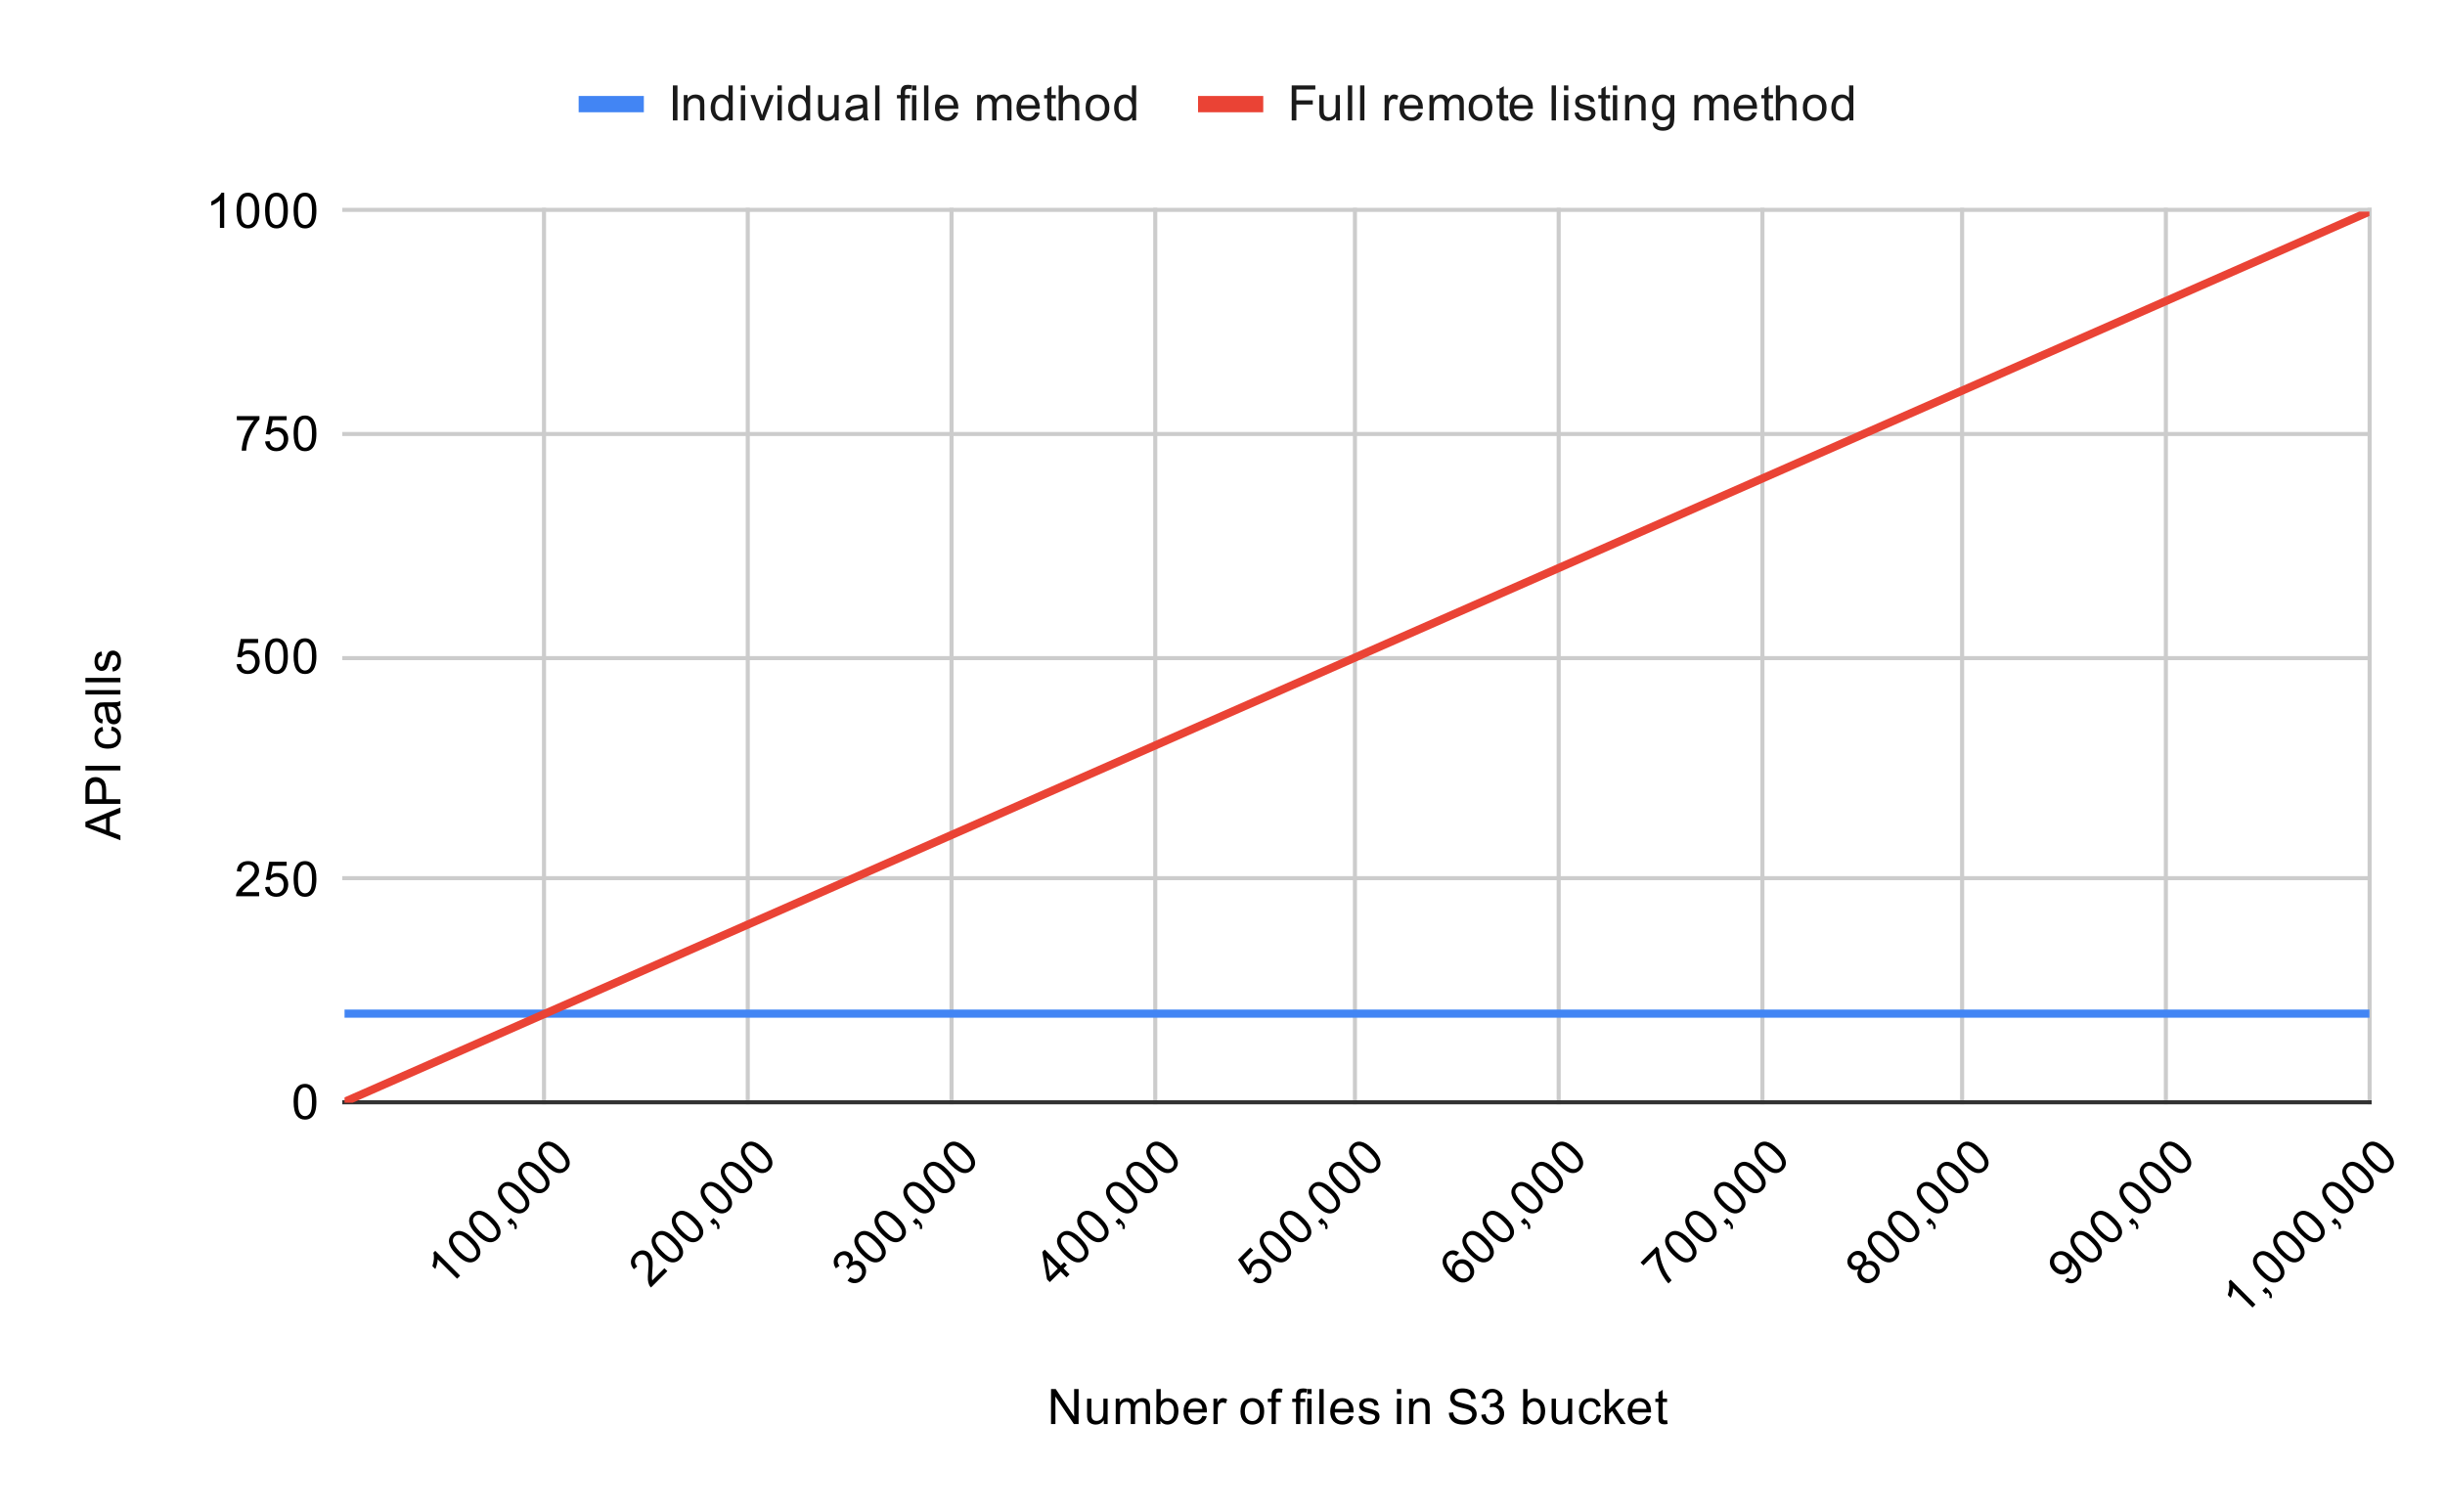 <svg version="1.1" viewBox="0.0 0.0 600.0 371.0" fill="none" stroke="none" stroke-linecap="square" stroke-miterlimit="10" width="600" height="371" xmlns:xlink="http://www.w3.org/1999/xlink" xmlns="http://www.w3.org/2000/svg"><path fill="#ffffff" d="M0 0L600.0 0L600.0 371.0L0 371.0L0 0Z" fill-rule="nonzero"/><path stroke="#cccccc" stroke-width="1.0" stroke-linecap="butt" d="M133.5 51.5L133.5 270.5" fill-rule="nonzero"/><path stroke="#cccccc" stroke-width="1.0" stroke-linecap="butt" d="M183.5 51.5L183.5 270.5" fill-rule="nonzero"/><path stroke="#cccccc" stroke-width="1.0" stroke-linecap="butt" d="M233.5 51.5L233.5 270.5" fill-rule="nonzero"/><path stroke="#cccccc" stroke-width="1.0" stroke-linecap="butt" d="M283.5 51.5L283.5 270.5" fill-rule="nonzero"/><path stroke="#cccccc" stroke-width="1.0" stroke-linecap="butt" d="M332.5 51.5L332.5 270.5" fill-rule="nonzero"/><path stroke="#cccccc" stroke-width="1.0" stroke-linecap="butt" d="M382.5 51.5L382.5 270.5" fill-rule="nonzero"/><path stroke="#cccccc" stroke-width="1.0" stroke-linecap="butt" d="M432.5 51.5L432.5 270.5" fill-rule="nonzero"/><path stroke="#cccccc" stroke-width="1.0" stroke-linecap="butt" d="M481.5 51.5L481.5 270.5" fill-rule="nonzero"/><path stroke="#cccccc" stroke-width="1.0" stroke-linecap="butt" d="M531.5 51.5L531.5 270.5" fill-rule="nonzero"/><path stroke="#cccccc" stroke-width="1.0" stroke-linecap="butt" d="M581.5 51.5L581.5 270.5" fill-rule="nonzero"/><path stroke="#333333" stroke-width="1.0" stroke-linecap="butt" d="M84.5 270.5L581.5 270.5" fill-rule="nonzero"/><path stroke="#cccccc" stroke-width="1.0" stroke-linecap="butt" d="M84.5 215.5L581.5 215.5" fill-rule="nonzero"/><path stroke="#cccccc" stroke-width="1.0" stroke-linecap="butt" d="M84.5 161.5L581.5 161.5" fill-rule="nonzero"/><path stroke="#cccccc" stroke-width="1.0" stroke-linecap="butt" d="M84.5 106.5L581.5 106.5" fill-rule="nonzero"/><path stroke="#cccccc" stroke-width="1.0" stroke-linecap="butt" d="M84.5 51.5L581.5 51.5" fill-rule="nonzero"/><clipPath id="id_0"><path d="M84.55 51.917L581.45 51.917L581.45 270.609L84.55 270.609L84.55 51.917Z" clip-rule="nonzero"/></clipPath><path stroke="#4285f4" stroke-width="2.0" stroke-linecap="butt" clip-path="url(#id_0)" d="M84.55 248.74C84.55 248.74 87.534 248.74 89.027 248.74C90.519 248.74 118.87 248.74 133.792 248.74C148.714 248.74 581.45 248.74 581.45 248.74" fill-rule="nonzero"/><path stroke="#ea4335" stroke-width="2.0" stroke-linecap="butt" clip-path="url(#id_0)" d="M84.55 270.391C84.55 270.391 87.534 269.079 89.027 268.422C90.519 267.766 118.87 255.301 133.792 248.74C148.714 242.179 581.45 51.917 581.45 51.917" fill-rule="nonzero"/><path fill="#000000" fill-opacity="0.0" clip-path="url(#id_0)" d="M87.55 248.74C87.55 250.397 86.207 251.74 84.55 251.74C82.893 251.74 81.55 250.397 81.55 248.74C81.55 247.083 82.893 245.74 84.55 245.74C86.207 245.74 87.55 247.083 87.55 248.74Z" fill-rule="nonzero"/><path fill="#000000" fill-opacity="0.0" clip-path="url(#id_0)" d="M92.027 248.74C92.027 250.397 90.683 251.74 89.027 251.74C87.37 251.74 86.027 250.397 86.027 248.74C86.027 247.083 87.37 245.74 89.027 245.74C90.683 245.74 92.027 247.083 92.027 248.74Z" fill-rule="nonzero"/><path fill="#000000" fill-opacity="0.0" clip-path="url(#id_0)" d="M136.792 248.74C136.792 250.397 135.449 251.74 133.792 251.74C132.135 251.74 130.792 250.397 130.792 248.74C130.792 247.083 132.135 245.74 133.792 245.74C135.449 245.74 136.792 247.083 136.792 248.74Z" fill-rule="nonzero"/><path fill="#000000" fill-opacity="0.0" clip-path="url(#id_0)" d="M584.45 248.74C584.45 250.397 583.107 251.74 581.45 251.74C579.793 251.74 578.45 250.397 578.45 248.74C578.45 247.083 579.793 245.74 581.45 245.74C583.107 245.74 584.45 247.083 584.45 248.74Z" fill-rule="nonzero"/><path fill="#000000" fill-opacity="0.0" clip-path="url(#id_0)" d="M87.55 270.391C87.55 272.048 86.207 273.391 84.55 273.391C82.893 273.391 81.55 272.048 81.55 270.391C81.55 268.734 82.893 267.391 84.55 267.391C86.207 267.391 87.55 268.734 87.55 270.391Z" fill-rule="nonzero"/><path fill="#000000" fill-opacity="0.0" clip-path="url(#id_0)" d="M92.027 268.422C92.027 270.079 90.683 271.422 89.027 271.422C87.37 271.422 86.027 270.079 86.027 268.422C86.027 266.766 87.37 265.422 89.027 265.422C90.683 265.422 92.027 266.766 92.027 268.422Z" fill-rule="nonzero"/><path fill="#000000" fill-opacity="0.0" clip-path="url(#id_0)" d="M136.792 248.74C136.792 250.397 135.449 251.74 133.792 251.74C132.135 251.74 130.792 250.397 130.792 248.74C130.792 247.083 132.135 245.74 133.792 245.74C135.449 245.74 136.792 247.083 136.792 248.74Z" fill-rule="nonzero"/><path fill="#000000" fill-opacity="0.0" clip-path="url(#id_0)" d="M584.45 51.917C584.45 53.574 583.107 54.917 581.45 54.917C579.793 54.917 578.45 53.574 578.45 51.917C578.45 50.26 579.793 48.917 581.45 48.917C583.107 48.917 584.45 50.26 584.45 51.917Z" fill-rule="nonzero"/><path fill="#000000" d="M257.922 349.45L257.922 340.856L259.078 340.856L263.594 347.606L263.594 340.856L264.688 340.856L264.688 349.45L263.516 349.45L259.0 342.7L259.0 349.45L257.922 349.45ZM270.875 349.45L270.875 348.528Q270.141 349.591 268.891 349.591Q268.344 349.591 267.859 349.387Q267.391 349.169 267.156 348.856Q266.922 348.528 266.828 348.059Q266.766 347.762 266.766 347.075L266.766 343.231L267.828 343.231L267.828 346.684Q267.828 347.497 267.891 347.794Q267.984 348.2 268.297 348.45Q268.625 348.684 269.109 348.684Q269.578 348.684 269.984 348.45Q270.406 348.2 270.578 347.778Q270.766 347.356 270.766 346.559L270.766 343.231L271.812 343.231L271.812 349.45L270.875 349.45ZM273.797 349.45L273.797 343.231L274.734 343.231L274.734 344.106Q275.031 343.637 275.516 343.372Q276.0 343.091 276.625 343.091Q277.312 343.091 277.75 343.372Q278.203 343.653 278.375 344.169Q279.125 343.091 280.297 343.091Q281.234 343.091 281.719 343.606Q282.219 344.106 282.219 345.184L282.219 349.45L281.172 349.45L281.172 345.528Q281.172 344.903 281.062 344.622Q280.969 344.341 280.703 344.169Q280.438 343.997 280.062 343.997Q279.406 343.997 278.969 344.434Q278.547 344.872 278.547 345.841L278.547 349.45L277.484 349.45L277.484 345.403Q277.484 344.7 277.219 344.356Q276.969 343.997 276.391 343.997Q275.938 343.997 275.562 344.231Q275.188 344.466 275.016 344.919Q274.844 345.372 274.844 346.216L274.844 349.45L273.797 349.45ZM284.766 349.45L283.781 349.45L283.781 340.856L284.844 340.856L284.844 343.919Q285.516 343.091 286.547 343.091Q287.125 343.091 287.625 343.325Q288.141 343.544 288.469 343.966Q288.812 344.387 289.0 344.981Q289.188 345.575 289.188 346.247Q289.188 347.841 288.391 348.716Q287.594 349.591 286.5 349.591Q285.391 349.591 284.766 348.669L284.766 349.45ZM284.75 346.294Q284.75 347.403 285.062 347.903Q285.562 348.716 286.406 348.716Q287.094 348.716 287.594 348.122Q288.109 347.528 288.109 346.325Q288.109 345.106 287.625 344.528Q287.141 343.95 286.453 343.95Q285.766 343.95 285.25 344.559Q284.75 345.153 284.75 346.294ZM295.047 347.45L296.141 347.575Q295.891 348.528 295.188 349.059Q294.484 349.591 293.406 349.591Q292.047 349.591 291.234 348.747Q290.438 347.903 290.438 346.387Q290.438 344.825 291.25 343.966Q292.062 343.091 293.344 343.091Q294.594 343.091 295.375 343.934Q296.172 344.778 296.172 346.325Q296.172 346.419 296.172 346.606L291.531 346.606Q291.594 347.637 292.109 348.184Q292.625 348.716 293.406 348.716Q293.984 348.716 294.391 348.419Q294.812 348.106 295.047 347.45ZM291.594 345.747L295.062 345.747Q295.0 344.95 294.672 344.559Q294.156 343.95 293.359 343.95Q292.625 343.95 292.125 344.434Q291.641 344.919 291.594 345.747ZM297.781 349.45L297.781 343.231L298.734 343.231L298.734 344.169Q299.094 343.512 299.391 343.309Q299.703 343.091 300.078 343.091Q300.609 343.091 301.156 343.419L300.797 344.403Q300.406 344.169 300.031 344.169Q299.672 344.169 299.391 344.387Q299.125 344.591 299.016 344.966Q298.828 345.528 298.828 346.184L298.828 349.45L297.781 349.45ZM304.406 346.341Q304.406 344.606 305.359 343.778Q306.156 343.091 307.312 343.091Q308.594 343.091 309.406 343.934Q310.234 344.762 310.234 346.247Q310.234 347.45 309.875 348.137Q309.516 348.825 308.812 349.216Q308.125 349.591 307.312 349.591Q306.016 349.591 305.203 348.762Q304.406 347.919 304.406 346.341ZM305.484 346.341Q305.484 347.528 306.0 348.122Q306.531 348.716 307.312 348.716Q308.109 348.716 308.625 348.122Q309.141 347.528 309.141 346.309Q309.141 345.153 308.609 344.559Q308.094 343.966 307.312 343.966Q306.531 343.966 306.0 344.559Q305.484 345.137 305.484 346.341ZM312.047 349.45L312.047 344.044L311.109 344.044L311.109 343.231L312.047 343.231L312.047 342.559Q312.047 341.934 312.156 341.637Q312.312 341.216 312.688 340.966Q313.078 340.716 313.766 340.716Q314.219 340.716 314.75 340.825L314.594 341.731Q314.266 341.684 313.969 341.684Q313.484 341.684 313.281 341.887Q313.094 342.091 313.094 342.653L313.094 343.231L314.312 343.231L314.312 344.044L313.094 344.044L313.094 349.45L312.047 349.45ZM318.047 349.45L318.047 344.044L317.109 344.044L317.109 343.231L318.047 343.231L318.047 342.559Q318.047 341.934 318.156 341.637Q318.312 341.216 318.688 340.966Q319.078 340.716 319.766 340.716Q320.219 340.716 320.75 340.825L320.594 341.731Q320.266 341.684 319.969 341.684Q319.484 341.684 319.281 341.887Q319.094 342.091 319.094 342.653L319.094 343.231L320.312 343.231L320.312 344.044L319.094 344.044L319.094 349.45L318.047 349.45ZM320.797 342.075L320.797 340.856L321.859 340.856L321.859 342.075L320.797 342.075ZM320.797 349.45L320.797 343.231L321.859 343.231L321.859 349.45L320.797 349.45ZM323.766 349.45L323.766 340.856L324.828 340.856L324.828 349.45L323.766 349.45ZM331.047 347.45L332.141 347.575Q331.891 348.528 331.188 349.059Q330.484 349.591 329.406 349.591Q328.047 349.591 327.234 348.747Q326.438 347.903 326.438 346.387Q326.438 344.825 327.25 343.966Q328.062 343.091 329.344 343.091Q330.594 343.091 331.375 343.934Q332.172 344.778 332.172 346.325Q332.172 346.419 332.172 346.606L327.531 346.606Q327.594 347.637 328.109 348.184Q328.625 348.716 329.406 348.716Q329.984 348.716 330.391 348.419Q330.812 348.106 331.047 347.45ZM327.594 345.747L331.062 345.747Q331.0 344.95 330.672 344.559Q330.156 343.95 329.359 343.95Q328.625 343.95 328.125 344.434Q327.641 344.919 327.594 345.747ZM333.375 347.591L334.406 347.434Q334.5 348.059 334.891 348.387Q335.297 348.716 336.031 348.716Q336.75 348.716 337.094 348.434Q337.453 348.137 337.453 347.731Q337.453 347.372 337.141 347.169Q336.922 347.028 336.062 346.809Q334.906 346.512 334.453 346.309Q334.016 346.091 333.781 345.716Q333.547 345.341 333.547 344.872Q333.547 344.466 333.734 344.106Q333.922 343.747 334.25 343.512Q334.5 343.341 334.922 343.216Q335.344 343.091 335.844 343.091Q336.562 343.091 337.109 343.309Q337.672 343.512 337.938 343.872Q338.203 344.231 338.297 344.825L337.266 344.966Q337.203 344.497 336.859 344.231Q336.531 343.95 335.906 343.95Q335.188 343.95 334.875 344.2Q334.562 344.434 334.562 344.762Q334.562 344.966 334.688 345.122Q334.828 345.294 335.094 345.403Q335.25 345.466 336.031 345.669Q337.156 345.981 337.594 346.169Q338.031 346.356 338.281 346.716Q338.531 347.075 338.531 347.622Q338.531 348.153 338.219 348.622Q337.922 349.075 337.344 349.341Q336.766 349.591 336.031 349.591Q334.812 349.591 334.172 349.091Q333.547 348.575 333.375 347.591ZM342.797 342.075L342.797 340.856L343.859 340.856L343.859 342.075L342.797 342.075ZM342.797 349.45L342.797 343.231L343.859 343.231L343.859 349.45L342.797 349.45ZM345.797 349.45L345.797 343.231L346.734 343.231L346.734 344.106Q347.422 343.091 348.719 343.091Q349.281 343.091 349.75 343.294Q350.234 343.497 350.469 343.825Q350.703 344.153 350.797 344.591Q350.844 344.887 350.844 345.622L350.844 349.45L349.797 349.45L349.797 345.669Q349.797 345.012 349.672 344.7Q349.547 344.387 349.234 344.2Q348.922 343.997 348.5 343.997Q347.828 343.997 347.328 344.434Q346.844 344.856 346.844 346.044L346.844 349.45L345.797 349.45ZM355.547 346.684L356.609 346.591Q356.688 347.247 356.969 347.653Q357.25 348.059 357.828 348.325Q358.422 348.575 359.156 348.575Q359.797 348.575 360.297 348.387Q360.797 348.184 361.031 347.856Q361.281 347.512 361.281 347.122Q361.281 346.716 361.047 346.419Q360.812 346.106 360.281 345.903Q359.922 345.762 358.734 345.481Q357.562 345.2 357.094 344.95Q356.469 344.622 356.172 344.153Q355.875 343.669 355.875 343.075Q355.875 342.434 356.234 341.872Q356.609 341.294 357.312 341.012Q358.031 340.716 358.891 340.716Q359.844 340.716 360.578 341.028Q361.312 341.325 361.703 341.934Q362.094 342.528 362.125 343.278L361.031 343.356Q360.938 342.544 360.422 342.137Q359.922 341.716 358.938 341.716Q357.906 341.716 357.438 342.091Q356.969 342.466 356.969 342.997Q356.969 343.466 357.297 343.762Q357.625 344.059 359.0 344.372Q360.391 344.684 360.906 344.919Q361.656 345.278 362.016 345.809Q362.375 346.325 362.375 347.028Q362.375 347.716 361.984 348.325Q361.594 348.919 360.859 349.262Q360.125 349.591 359.203 349.591Q358.031 349.591 357.234 349.262Q356.453 348.919 356.0 348.231Q355.562 347.544 355.547 346.684ZM363.5 347.184L364.562 347.044Q364.734 347.934 365.172 348.341Q365.609 348.731 366.234 348.731Q366.984 348.731 367.5 348.216Q368.016 347.7 368.016 346.934Q368.016 346.216 367.531 345.747Q367.062 345.262 366.328 345.262Q366.031 345.262 365.578 345.387L365.703 344.45Q365.812 344.466 365.875 344.466Q366.547 344.466 367.078 344.122Q367.625 343.762 367.625 343.028Q367.625 342.45 367.234 342.075Q366.844 341.684 366.219 341.684Q365.609 341.684 365.188 342.075Q364.781 342.466 364.672 343.231L363.609 343.044Q363.797 341.997 364.484 341.419Q365.172 340.825 366.188 340.825Q366.891 340.825 367.484 341.137Q368.078 341.434 368.391 341.95Q368.703 342.466 368.703 343.059Q368.703 343.606 368.406 344.075Q368.109 344.528 367.531 344.794Q368.281 344.966 368.703 345.528Q369.125 346.075 369.125 346.919Q369.125 348.044 368.297 348.825Q367.484 349.606 366.234 349.606Q365.109 349.606 364.359 348.934Q363.609 348.247 363.5 347.184ZM374.766 349.45L373.781 349.45L373.781 340.856L374.844 340.856L374.844 343.919Q375.516 343.091 376.547 343.091Q377.125 343.091 377.625 343.325Q378.141 343.544 378.469 343.966Q378.812 344.387 379.0 344.981Q379.188 345.575 379.188 346.247Q379.188 347.841 378.391 348.716Q377.594 349.591 376.5 349.591Q375.391 349.591 374.766 348.669L374.766 349.45ZM374.75 346.294Q374.75 347.403 375.062 347.903Q375.562 348.716 376.406 348.716Q377.094 348.716 377.594 348.122Q378.109 347.528 378.109 346.325Q378.109 345.106 377.625 344.528Q377.141 343.95 376.453 343.95Q375.766 343.95 375.25 344.559Q374.75 345.153 374.75 346.294ZM384.875 349.45L384.875 348.528Q384.141 349.591 382.891 349.591Q382.344 349.591 381.859 349.387Q381.391 349.169 381.156 348.856Q380.922 348.528 380.828 348.059Q380.766 347.762 380.766 347.075L380.766 343.231L381.828 343.231L381.828 346.684Q381.828 347.497 381.891 347.794Q381.984 348.2 382.297 348.45Q382.625 348.684 383.109 348.684Q383.578 348.684 383.984 348.45Q384.406 348.2 384.578 347.778Q384.766 347.356 384.766 346.559L384.766 343.231L385.812 343.231L385.812 349.45L384.875 349.45ZM391.859 347.169L392.891 347.309Q392.719 348.372 392.016 348.981Q391.312 349.591 390.297 349.591Q389.016 349.591 388.234 348.762Q387.469 347.919 387.469 346.356Q387.469 345.356 387.797 344.606Q388.141 343.841 388.812 343.466Q389.5 343.091 390.312 343.091Q391.312 343.091 391.953 343.606Q392.609 344.106 392.797 345.059L391.766 345.216Q391.625 344.591 391.25 344.278Q390.875 343.95 390.344 343.95Q389.547 343.95 389.047 344.528Q388.547 345.091 388.547 346.325Q388.547 347.591 389.031 348.153Q389.516 348.716 390.281 348.716Q390.906 348.716 391.312 348.341Q391.734 347.966 391.859 347.169ZM393.797 349.45L393.797 340.856L394.859 340.856L394.859 345.762L397.344 343.231L398.719 343.231L396.328 345.528L398.953 349.45L397.656 349.45L395.594 346.262L394.859 346.981L394.859 349.45L393.797 349.45ZM404.047 347.45L405.141 347.575Q404.891 348.528 404.188 349.059Q403.484 349.591 402.406 349.591Q401.047 349.591 400.234 348.747Q399.438 347.903 399.438 346.387Q399.438 344.825 400.25 343.966Q401.062 343.091 402.344 343.091Q403.594 343.091 404.375 343.934Q405.172 344.778 405.172 346.325Q405.172 346.419 405.172 346.606L400.531 346.606Q400.594 347.637 401.109 348.184Q401.625 348.716 402.406 348.716Q402.984 348.716 403.391 348.419Q403.812 348.106 404.047 347.45ZM400.594 345.747L404.062 345.747Q404.0 344.95 403.672 344.559Q403.156 343.95 402.359 343.95Q401.625 343.95 401.125 344.434Q400.641 344.919 400.594 345.747ZM409.094 348.512L409.25 349.434Q408.797 349.528 408.453 349.528Q407.875 349.528 407.562 349.356Q407.25 349.169 407.109 348.872Q406.984 348.575 406.984 347.622L406.984 344.044L406.219 344.044L406.219 343.231L406.984 343.231L406.984 341.684L408.031 341.059L408.031 343.231L409.094 343.231L409.094 344.044L408.031 344.044L408.031 347.684Q408.031 348.137 408.078 348.262Q408.141 348.387 408.266 348.466Q408.391 348.544 408.625 348.544Q408.812 348.544 409.094 348.512Z" fill-rule="nonzero"/><path fill="#000000" d="M29.55 206.199L20.956 202.902L20.956 201.683L29.55 198.168L29.55 199.449L26.941 200.465L26.941 204.043L29.55 204.996L29.55 206.199ZM26.019 203.715L26.019 200.808L23.644 201.699Q22.566 202.121 21.863 202.308Q22.691 202.48 23.503 202.777L26.019 203.715ZM29.55 197.261L20.956 197.261L20.956 194.011Q20.956 193.168 21.034 192.715Q21.144 192.074 21.441 191.652Q21.738 191.215 22.269 190.965Q22.8 190.699 23.441 190.699Q24.534 190.699 25.3 191.402Q26.05 192.09 26.05 193.918L26.05 196.121L29.55 196.121L29.55 197.261ZM25.05 196.121L25.05 193.902Q25.05 192.793 24.644 192.34Q24.222 191.871 23.472 191.871Q22.941 191.871 22.566 192.152Q22.175 192.418 22.05 192.855Q21.972 193.152 21.972 193.918L21.972 196.121L25.05 196.121ZM29.55 189.058L20.956 189.058L20.956 187.933L29.55 187.933L29.55 189.058ZM27.269 179.324L27.409 178.293Q28.472 178.465 29.081 179.168Q29.691 179.871 29.691 180.886Q29.691 182.168 28.863 182.949Q28.019 183.715 26.456 183.715Q25.456 183.715 24.706 183.386Q23.941 183.043 23.566 182.371Q23.191 181.683 23.191 180.871Q23.191 179.871 23.706 179.23Q24.206 178.574 25.159 178.386L25.316 179.418Q24.691 179.558 24.378 179.933Q24.05 180.308 24.05 180.84Q24.05 181.636 24.628 182.136Q25.191 182.636 26.425 182.636Q27.691 182.636 28.253 182.152Q28.816 181.668 28.816 180.902Q28.816 180.277 28.441 179.871Q28.066 179.449 27.269 179.324ZM28.784 173.324Q29.284 173.918 29.488 174.465Q29.691 174.996 29.691 175.621Q29.691 176.652 29.191 177.199Q28.691 177.746 27.909 177.746Q27.456 177.746 27.081 177.543Q26.691 177.34 26.472 176.996Q26.238 176.652 26.128 176.23Q26.034 175.933 25.956 175.293Q25.816 174.027 25.597 173.418Q25.378 173.418 25.331 173.418Q24.675 173.418 24.409 173.715Q24.066 174.121 24.066 174.918Q24.066 175.652 24.331 176.011Q24.581 176.371 25.238 176.543L25.097 177.574Q24.441 177.433 24.034 177.105Q23.628 176.777 23.409 176.168Q23.191 175.558 23.191 174.761Q23.191 173.965 23.378 173.465Q23.566 172.965 23.847 172.73Q24.128 172.496 24.566 172.402Q24.831 172.355 25.534 172.355L26.941 172.355Q28.409 172.355 28.8 172.293Q29.191 172.215 29.55 172.011L29.55 173.121Q29.222 173.277 28.784 173.324ZM26.425 173.418Q26.659 173.996 26.831 175.136Q26.925 175.793 27.05 176.058Q27.159 176.324 27.378 176.48Q27.597 176.621 27.878 176.621Q28.3 176.621 28.581 176.308Q28.863 175.98 28.863 175.371Q28.863 174.761 28.597 174.293Q28.331 173.808 27.863 173.59Q27.503 173.418 26.816 173.418L26.425 173.418ZM29.55 170.418L20.956 170.418L20.956 169.355L29.55 169.355L29.55 170.418ZM29.55 167.418L20.956 167.418L20.956 166.355L29.55 166.355L29.55 167.418ZM27.691 164.808L27.534 163.777Q28.159 163.683 28.488 163.293Q28.816 162.886 28.816 162.152Q28.816 161.433 28.534 161.09Q28.238 160.73 27.831 160.73Q27.472 160.73 27.269 161.043Q27.128 161.261 26.909 162.121Q26.613 163.277 26.409 163.73Q26.191 164.168 25.816 164.402Q25.441 164.636 24.972 164.636Q24.566 164.636 24.206 164.449Q23.847 164.261 23.613 163.933Q23.441 163.683 23.316 163.261Q23.191 162.84 23.191 162.34Q23.191 161.621 23.409 161.074Q23.613 160.511 23.972 160.246Q24.331 159.98 24.925 159.886L25.066 160.918Q24.597 160.98 24.331 161.324Q24.05 161.652 24.05 162.277Q24.05 162.996 24.3 163.308Q24.534 163.621 24.863 163.621Q25.066 163.621 25.222 163.496Q25.394 163.355 25.503 163.09Q25.566 162.933 25.769 162.152Q26.081 161.027 26.269 160.59Q26.456 160.152 26.816 159.902Q27.175 159.652 27.722 159.652Q28.253 159.652 28.722 159.965Q29.175 160.261 29.441 160.84Q29.691 161.418 29.691 162.152Q29.691 163.371 29.191 164.011Q28.675 164.636 27.691 164.808Z" fill-rule="nonzero"/><path fill="#000000" d="M72.05 270.375Q72.05 268.844 72.362 267.922Q72.675 266.984 73.284 266.484Q73.909 265.984 74.847 265.984Q75.534 265.984 76.05 266.266Q76.581 266.547 76.925 267.078Q77.269 267.594 77.456 268.344Q77.644 269.094 77.644 270.375Q77.644 271.891 77.331 272.812Q77.034 273.734 76.409 274.25Q75.8 274.75 74.847 274.75Q73.612 274.75 72.894 273.859Q72.05 272.797 72.05 270.375ZM73.128 270.375Q73.128 272.484 73.628 273.188Q74.128 273.891 74.847 273.891Q75.581 273.891 76.066 273.188Q76.566 272.484 76.566 270.375Q76.566 268.25 76.066 267.562Q75.581 266.859 74.831 266.859Q74.112 266.859 73.675 267.469Q73.128 268.25 73.128 270.375Z" fill-rule="nonzero"/><path fill="#000000" d="M63.597 218.921L63.597 219.936L57.909 219.936Q57.909 219.561 58.034 219.202Q58.253 218.624 58.722 218.061Q59.206 217.499 60.112 216.764Q61.519 215.608 62.003 214.936Q62.503 214.264 62.503 213.671Q62.503 213.046 62.05 212.624Q61.597 212.186 60.878 212.186Q60.112 212.186 59.659 212.639Q59.206 213.092 59.191 213.905L58.112 213.796Q58.222 212.577 58.941 211.952Q59.675 211.311 60.909 211.311Q62.144 211.311 62.862 211.999Q63.581 212.686 63.581 213.702Q63.581 214.217 63.362 214.717Q63.159 215.202 62.659 215.764Q62.175 216.311 61.05 217.264Q60.097 218.061 59.816 218.358Q59.55 218.639 59.378 218.921L63.597 218.921ZM65.05 217.686L66.159 217.592Q66.284 218.405 66.722 218.811Q67.175 219.217 67.816 219.217Q68.566 219.217 69.097 218.639Q69.628 218.061 69.628 217.124Q69.628 216.217 69.112 215.702Q68.612 215.171 67.784 215.171Q67.284 215.171 66.862 215.405Q66.456 215.639 66.222 215.999L65.237 215.874L66.066 211.467L70.347 211.467L70.347 212.467L66.909 212.467L66.456 214.78Q67.222 214.233 68.066 214.233Q69.191 214.233 69.956 215.014Q70.737 215.796 70.737 217.03Q70.737 218.186 70.066 219.046Q69.237 220.077 67.816 220.077Q66.644 220.077 65.894 219.421Q65.159 218.764 65.05 217.686ZM72.05 215.702Q72.05 214.171 72.362 213.249Q72.675 212.311 73.284 211.811Q73.909 211.311 74.847 211.311Q75.534 211.311 76.05 211.592Q76.581 211.874 76.925 212.405Q77.269 212.921 77.456 213.671Q77.644 214.421 77.644 215.702Q77.644 217.217 77.331 218.139Q77.034 219.061 76.409 219.577Q75.8 220.077 74.847 220.077Q73.612 220.077 72.894 219.186Q72.05 218.124 72.05 215.702ZM73.128 215.702Q73.128 217.811 73.628 218.514Q74.128 219.217 74.847 219.217Q75.581 219.217 76.066 218.514Q76.566 217.811 76.566 215.702Q76.566 213.577 76.066 212.889Q75.581 212.186 74.831 212.186Q74.112 212.186 73.675 212.796Q73.128 213.577 73.128 215.702Z" fill-rule="nonzero"/><path fill="#000000" d="M58.05 163.013L59.159 162.919Q59.284 163.732 59.722 164.138Q60.175 164.544 60.816 164.544Q61.566 164.544 62.097 163.966Q62.628 163.388 62.628 162.451Q62.628 161.544 62.112 161.029Q61.612 160.497 60.784 160.497Q60.284 160.497 59.862 160.732Q59.456 160.966 59.222 161.326L58.237 161.201L59.066 156.794L63.347 156.794L63.347 157.794L59.909 157.794L59.456 160.107Q60.222 159.56 61.066 159.56Q62.191 159.56 62.956 160.341Q63.737 161.122 63.737 162.357Q63.737 163.513 63.066 164.372Q62.237 165.404 60.816 165.404Q59.644 165.404 58.894 164.747Q58.159 164.091 58.05 163.013ZM65.05 161.029Q65.05 159.497 65.362 158.576Q65.675 157.638 66.284 157.138Q66.909 156.638 67.847 156.638Q68.534 156.638 69.05 156.919Q69.581 157.201 69.925 157.732Q70.269 158.247 70.456 158.997Q70.644 159.747 70.644 161.029Q70.644 162.544 70.331 163.466Q70.034 164.388 69.409 164.904Q68.8 165.404 67.847 165.404Q66.612 165.404 65.894 164.513Q65.05 163.451 65.05 161.029ZM66.128 161.029Q66.128 163.138 66.628 163.841Q67.128 164.544 67.847 164.544Q68.581 164.544 69.066 163.841Q69.566 163.138 69.566 161.029Q69.566 158.904 69.066 158.216Q68.581 157.513 67.831 157.513Q67.112 157.513 66.675 158.122Q66.128 158.904 66.128 161.029ZM72.05 161.029Q72.05 159.497 72.362 158.576Q72.675 157.638 73.284 157.138Q73.909 156.638 74.847 156.638Q75.534 156.638 76.05 156.919Q76.581 157.201 76.925 157.732Q77.269 158.247 77.456 158.997Q77.644 159.747 77.644 161.029Q77.644 162.544 77.331 163.466Q77.034 164.388 76.409 164.904Q75.8 165.404 74.847 165.404Q73.612 165.404 72.894 164.513Q72.05 163.451 72.05 161.029ZM73.128 161.029Q73.128 163.138 73.628 163.841Q74.128 164.544 74.847 164.544Q75.581 164.544 76.066 163.841Q76.566 163.138 76.566 161.029Q76.566 158.904 76.066 158.216Q75.581 157.513 74.831 157.513Q74.112 157.513 73.675 158.122Q73.128 158.904 73.128 161.029Z" fill-rule="nonzero"/><path fill="#000000" d="M58.112 103.121L58.112 102.105L63.675 102.105L63.675 102.934Q62.862 103.809 62.05 105.262Q61.253 106.699 60.816 108.23Q60.487 109.309 60.409 110.59L59.316 110.59Q59.331 109.574 59.706 108.137Q60.097 106.699 60.8 105.371Q61.519 104.043 62.331 103.121L58.112 103.121ZM65.05 108.34L66.159 108.246Q66.284 109.059 66.722 109.465Q67.175 109.871 67.816 109.871Q68.566 109.871 69.097 109.293Q69.628 108.715 69.628 107.777Q69.628 106.871 69.112 106.355Q68.612 105.824 67.784 105.824Q67.284 105.824 66.862 106.059Q66.456 106.293 66.222 106.652L65.237 106.527L66.066 102.121L70.347 102.121L70.347 103.121L66.909 103.121L66.456 105.434Q67.222 104.887 68.066 104.887Q69.191 104.887 69.956 105.668Q70.737 106.449 70.737 107.684Q70.737 108.84 70.066 109.699Q69.237 110.73 67.816 110.73Q66.644 110.73 65.894 110.074Q65.159 109.418 65.05 108.34ZM72.05 106.355Q72.05 104.824 72.362 103.902Q72.675 102.965 73.284 102.465Q73.909 101.965 74.847 101.965Q75.534 101.965 76.05 102.246Q76.581 102.527 76.925 103.059Q77.269 103.574 77.456 104.324Q77.644 105.074 77.644 106.355Q77.644 107.871 77.331 108.793Q77.034 109.715 76.409 110.23Q75.8 110.73 74.847 110.73Q73.612 110.73 72.894 109.84Q72.05 108.777 72.05 106.355ZM73.128 106.355Q73.128 108.465 73.628 109.168Q74.128 109.871 74.847 109.871Q75.581 109.871 76.066 109.168Q76.566 108.465 76.566 106.355Q76.566 104.23 76.066 103.543Q75.581 102.84 74.831 102.84Q74.112 102.84 73.675 103.449Q73.128 104.23 73.128 106.355Z" fill-rule="nonzero"/><path fill="#000000" d="M55.019 55.917L53.972 55.917L53.972 49.198Q53.581 49.557 52.956 49.932Q52.347 50.292 51.862 50.464L51.862 49.448Q52.737 49.026 53.394 48.448Q54.066 47.854 54.347 47.292L55.019 47.292L55.019 55.917ZM58.05 51.682Q58.05 50.151 58.362 49.229Q58.675 48.292 59.284 47.792Q59.909 47.292 60.847 47.292Q61.534 47.292 62.05 47.573Q62.581 47.854 62.925 48.385Q63.269 48.901 63.456 49.651Q63.644 50.401 63.644 51.682Q63.644 53.198 63.331 54.12Q63.034 55.042 62.409 55.557Q61.8 56.057 60.847 56.057Q59.612 56.057 58.894 55.167Q58.05 54.104 58.05 51.682ZM59.128 51.682Q59.128 53.792 59.628 54.495Q60.128 55.198 60.847 55.198Q61.581 55.198 62.066 54.495Q62.566 53.792 62.566 51.682Q62.566 49.557 62.066 48.87Q61.581 48.167 60.831 48.167Q60.112 48.167 59.675 48.776Q59.128 49.557 59.128 51.682ZM65.05 51.682Q65.05 50.151 65.362 49.229Q65.675 48.292 66.284 47.792Q66.909 47.292 67.847 47.292Q68.534 47.292 69.05 47.573Q69.581 47.854 69.925 48.385Q70.269 48.901 70.456 49.651Q70.644 50.401 70.644 51.682Q70.644 53.198 70.331 54.12Q70.034 55.042 69.409 55.557Q68.8 56.057 67.847 56.057Q66.612 56.057 65.894 55.167Q65.05 54.104 65.05 51.682ZM66.128 51.682Q66.128 53.792 66.628 54.495Q67.128 55.198 67.847 55.198Q68.581 55.198 69.066 54.495Q69.566 53.792 69.566 51.682Q69.566 49.557 69.066 48.87Q68.581 48.167 67.831 48.167Q67.112 48.167 66.675 48.776Q66.128 49.557 66.128 51.682ZM72.05 51.682Q72.05 50.151 72.362 49.229Q72.675 48.292 73.284 47.792Q73.909 47.292 74.847 47.292Q75.534 47.292 76.05 47.573Q76.581 47.854 76.925 48.385Q77.269 48.901 77.456 49.651Q77.644 50.401 77.644 51.682Q77.644 53.198 77.331 54.12Q77.034 55.042 76.409 55.557Q75.8 56.057 74.847 56.057Q73.612 56.057 72.894 55.167Q72.05 54.104 72.05 51.682ZM73.128 51.682Q73.128 53.792 73.628 54.495Q74.128 55.198 74.847 55.198Q75.581 55.198 76.066 54.495Q76.566 53.792 76.566 51.682Q76.566 49.557 76.066 48.87Q75.581 48.167 74.831 48.167Q74.112 48.167 73.675 48.776Q73.128 49.557 73.128 51.682Z" fill-rule="nonzero"/><path fill="#000000" d="M112.911 313.048L112.17 313.788L107.419 309.037Q107.397 309.567 107.221 310.274Q107.044 310.959 106.823 311.423L106.105 310.705Q106.425 309.788 106.48 308.915Q106.536 308.02 106.337 307.424L106.812 306.949L112.911 313.048ZM112.06 307.91Q110.977 306.827 110.546 305.954Q110.104 305.07 110.182 304.286Q110.27 303.49 110.933 302.828Q111.419 302.341 111.983 302.176Q112.557 301.999 113.176 302.132Q113.783 302.253 114.446 302.651Q115.109 303.049 116.015 303.955Q117.087 305.026 117.518 305.899Q117.96 306.761 117.882 307.567Q117.805 308.352 117.131 309.026Q116.258 309.899 115.12 309.777Q113.772 309.622 112.06 307.91ZM112.822 307.148Q114.314 308.639 115.165 308.783Q116.015 308.926 116.523 308.418Q117.043 307.899 116.888 307.059Q116.744 306.208 115.253 304.717Q113.75 303.214 112.911 303.082Q112.071 302.927 111.541 303.457Q111.032 303.966 111.154 304.706Q111.32 305.645 112.822 307.148ZM117.01 302.96Q115.927 301.877 115.496 301.005Q115.054 300.121 115.131 299.336Q115.22 298.541 115.883 297.878Q116.369 297.392 116.932 297.226Q117.507 297.049 118.126 297.182Q118.733 297.303 119.396 297.701Q120.059 298.099 120.965 299.005Q122.037 300.076 122.468 300.949Q122.91 301.811 122.832 302.618Q122.755 303.402 122.081 304.076Q121.208 304.949 120.07 304.827Q118.722 304.673 117.01 302.96ZM117.772 302.198Q119.264 303.689 120.114 303.833Q120.965 303.977 121.473 303.468Q121.993 302.949 121.838 302.109Q121.694 301.259 120.203 299.767Q118.7 298.265 117.86 298.132Q117.021 297.977 116.49 298.508Q115.982 299.016 116.104 299.756Q116.269 300.695 117.772 302.198ZM125.351 300.607L124.501 299.756L125.351 298.905L126.202 299.756Q126.666 300.22 126.788 300.673Q126.92 301.137 126.721 301.645L126.191 301.535Q126.324 301.203 126.224 300.883Q126.136 300.574 125.782 300.176L125.351 300.607ZM124.081 295.889Q122.998 294.806 122.567 293.933Q122.125 293.05 122.202 292.265Q122.291 291.47 122.954 290.807Q123.44 290.321 124.003 290.155Q124.578 289.978 125.197 290.111Q125.804 290.232 126.467 290.63Q127.13 291.028 128.036 291.934Q129.108 293.005 129.539 293.878Q129.981 294.74 129.903 295.547Q129.826 296.331 129.152 297.005Q128.279 297.878 127.141 297.756Q125.793 297.602 124.081 295.889ZM124.843 295.127Q126.335 296.618 127.185 296.762Q128.036 296.906 128.544 296.397Q129.064 295.878 128.909 295.038Q128.765 294.188 127.274 292.696Q125.771 291.193 124.931 291.061Q124.092 290.906 123.561 291.437Q123.053 291.945 123.175 292.685Q123.34 293.624 124.843 295.127ZM129.03 290.939Q127.948 289.857 127.517 288.984Q127.075 288.1 127.152 287.315Q127.241 286.52 127.903 285.857Q128.39 285.371 128.953 285.205Q129.528 285.028 130.146 285.161Q130.754 285.282 131.417 285.68Q132.08 286.078 132.986 286.984Q134.058 288.056 134.488 288.928Q134.93 289.79 134.853 290.597Q134.776 291.381 134.102 292.055Q133.229 292.928 132.091 292.807Q130.743 292.652 129.03 290.939ZM129.793 290.177Q131.284 291.669 132.135 291.812Q132.986 291.956 133.494 291.448Q134.013 290.928 133.859 290.089Q133.715 289.238 132.223 287.746Q130.721 286.244 129.881 286.111Q129.041 285.956 128.511 286.487Q128.003 286.995 128.124 287.735Q128.29 288.674 129.793 290.177ZM133.98 285.99Q132.897 284.907 132.467 284.034Q132.025 283.15 132.102 282.366Q132.19 281.57 132.853 280.907Q133.339 280.421 133.903 280.255Q134.477 280.079 135.096 280.211Q135.704 280.333 136.367 280.731Q137.03 281.128 137.936 282.034Q139.007 283.106 139.438 283.979Q139.88 284.841 139.803 285.647Q139.725 286.432 139.051 287.106Q138.179 287.978 137.041 287.857Q135.693 287.702 133.98 285.99ZM134.743 285.227Q136.234 286.719 137.085 286.862Q137.936 287.006 138.444 286.498Q138.963 285.979 138.808 285.139Q138.665 284.288 137.173 282.797Q135.671 281.294 134.831 281.161Q133.991 281.007 133.461 281.537Q132.953 282.045 133.074 282.786Q133.24 283.725 134.743 285.227Z" fill-rule="nonzero"/><path fill="#000000" d="M163.048 311.213L163.766 311.932L159.745 315.953Q159.479 315.688 159.314 315.346Q159.06 314.782 158.993 314.053Q158.938 313.313 159.06 312.153Q159.236 310.341 159.104 309.523Q158.982 308.694 158.562 308.274Q158.12 307.833 157.502 307.855Q156.872 307.866 156.364 308.374Q155.822 308.915 155.822 309.556Q155.822 310.197 156.386 310.783L155.546 311.468Q154.762 310.528 154.828 309.578Q154.894 308.606 155.767 307.733Q156.64 306.86 157.634 306.838Q158.629 306.816 159.347 307.534Q159.711 307.899 159.91 308.407Q160.109 308.893 160.153 309.645Q160.198 310.374 160.076 311.843Q159.966 313.081 159.977 313.489Q159.988 313.876 160.065 314.197L163.048 311.213ZM161.8 307.91Q160.717 306.827 160.286 305.954Q159.844 305.07 159.921 304.286Q160.01 303.49 160.673 302.828Q161.159 302.341 161.722 302.176Q162.297 301.999 162.916 302.132Q163.523 302.253 164.186 302.651Q164.849 303.049 165.755 303.955Q166.827 305.026 167.258 305.899Q167.7 306.761 167.622 307.567Q167.545 308.352 166.871 309.026Q165.998 309.899 164.86 309.777Q163.512 309.622 161.8 307.91ZM162.562 307.148Q164.054 308.639 164.904 308.783Q165.755 308.926 166.263 308.418Q166.782 307.899 166.628 307.059Q166.484 306.208 164.993 304.717Q163.49 303.214 162.65 303.082Q161.811 302.927 161.28 303.457Q160.772 303.966 160.894 304.706Q161.059 305.645 162.562 307.148ZM166.749 302.96Q165.667 301.877 165.236 301.005Q164.794 300.121 164.871 299.336Q164.959 298.541 165.622 297.878Q166.109 297.392 166.672 297.226Q167.247 297.049 167.865 297.182Q168.473 297.303 169.136 297.701Q169.799 298.099 170.705 299.005Q171.776 300.076 172.207 300.949Q172.649 301.811 172.572 302.618Q172.495 303.402 171.821 304.076Q170.948 304.949 169.81 304.827Q168.462 304.673 166.749 302.96ZM167.512 302.198Q169.003 303.689 169.854 303.833Q170.705 303.977 171.213 303.468Q171.732 302.949 171.578 302.109Q171.434 301.259 169.942 299.767Q168.44 298.265 167.6 298.132Q166.76 297.977 166.23 298.508Q165.722 299.016 165.843 299.756Q166.009 300.695 167.512 302.198ZM175.091 300.607L174.24 299.756L175.091 298.905L175.942 299.756Q176.406 300.22 176.527 300.673Q176.66 301.137 176.461 301.645L175.931 301.535Q176.063 301.203 175.964 300.883Q175.875 300.574 175.522 300.176L175.091 300.607ZM173.82 295.889Q172.738 294.806 172.307 293.933Q171.865 293.05 171.942 292.265Q172.031 291.47 172.693 290.807Q173.18 290.321 173.743 290.155Q174.318 289.978 174.936 290.111Q175.544 290.232 176.207 290.63Q176.87 291.028 177.776 291.934Q178.847 293.005 179.278 293.878Q179.72 294.74 179.643 295.547Q179.566 296.331 178.892 297.005Q178.019 297.878 176.881 297.756Q175.533 297.602 173.82 295.889ZM174.583 295.127Q176.074 296.618 176.925 296.762Q177.776 296.906 178.284 296.397Q178.803 295.878 178.649 295.038Q178.505 294.188 177.013 292.696Q175.511 291.193 174.671 291.061Q173.831 290.906 173.301 291.437Q172.793 291.945 172.914 292.685Q173.08 293.624 174.583 295.127ZM178.77 290.939Q177.687 289.857 177.257 288.984Q176.815 288.1 176.892 287.315Q176.98 286.52 177.643 285.857Q178.129 285.371 178.693 285.205Q179.267 285.028 179.886 285.161Q180.494 285.283 181.157 285.68Q181.82 286.078 182.726 286.984Q183.797 288.056 184.228 288.928Q184.67 289.79 184.593 290.597Q184.515 291.381 183.841 292.055Q182.969 292.928 181.831 292.807Q180.483 292.652 178.77 290.939ZM179.533 290.177Q181.024 291.669 181.875 291.812Q182.726 291.956 183.234 291.448Q183.753 290.928 183.598 290.089Q183.455 289.238 181.963 287.746Q180.461 286.244 179.621 286.111Q178.781 285.956 178.251 286.487Q177.743 286.995 177.864 287.735Q178.03 288.674 179.533 290.177ZM183.72 285.99Q182.637 284.907 182.206 284.034Q181.764 283.15 181.842 282.366Q181.93 281.57 182.593 280.907Q183.079 280.421 183.643 280.255Q184.217 280.079 184.836 280.211Q185.443 280.333 186.106 280.731Q186.769 281.128 187.675 282.034Q188.747 283.106 189.178 283.979Q189.62 284.841 189.542 285.647Q189.465 286.432 188.791 287.106Q187.918 287.978 186.78 287.857Q185.432 287.702 183.72 285.99ZM184.482 285.227Q185.974 286.719 186.825 286.862Q187.675 287.006 188.184 286.498Q188.703 285.979 188.548 285.139Q188.405 284.288 186.913 282.797Q185.41 281.294 184.571 281.161Q183.731 281.007 183.201 281.537Q182.692 282.045 182.814 282.786Q182.98 283.725 184.482 285.227Z" fill-rule="nonzero"/><path fill="#000000" d="M207.982 314.252L208.634 313.401Q209.385 313.909 209.981 313.887Q210.567 313.854 211.009 313.412Q211.539 312.882 211.539 312.153Q211.539 311.423 210.998 310.882Q210.49 310.374 209.816 310.385Q209.142 310.374 208.623 310.893Q208.413 311.103 208.181 311.512L207.606 310.76Q207.694 310.694 207.739 310.65Q208.214 310.175 208.346 309.556Q208.479 308.915 207.96 308.396Q207.551 307.987 207.009 307.998Q206.457 307.998 206.015 308.44Q205.584 308.871 205.562 309.446Q205.551 310.009 206.015 310.628L205.131 311.247Q204.524 310.374 204.601 309.479Q204.667 308.573 205.385 307.855Q205.882 307.357 206.523 307.159Q207.153 306.949 207.739 307.092Q208.324 307.236 208.744 307.656Q209.131 308.042 209.252 308.584Q209.363 309.114 209.142 309.711Q209.794 309.302 210.49 309.401Q211.175 309.49 211.771 310.086Q212.567 310.882 212.534 312.02Q212.512 313.147 211.628 314.031Q210.832 314.826 209.827 314.882Q208.81 314.926 207.982 314.252ZM211.539 307.91Q210.457 306.827 210.026 305.954Q209.584 305.07 209.661 304.286Q209.749 303.49 210.412 302.828Q210.899 302.341 211.462 302.176Q212.037 301.999 212.655 302.132Q213.263 302.253 213.926 302.651Q214.589 303.049 215.495 303.955Q216.566 305.026 216.997 305.899Q217.439 306.761 217.362 307.567Q217.285 308.352 216.611 309.026Q215.738 309.899 214.6 309.777Q213.252 309.622 211.539 307.91ZM212.302 307.148Q213.793 308.639 214.644 308.783Q215.495 308.926 216.003 308.418Q216.522 307.899 216.368 307.059Q216.224 306.208 214.732 304.717Q213.23 303.214 212.39 303.082Q211.55 302.927 211.02 303.457Q210.512 303.966 210.633 304.706Q210.799 305.645 212.302 307.148ZM216.489 302.96Q215.406 301.877 214.975 301.005Q214.534 300.121 214.611 299.336Q214.699 298.541 215.362 297.878Q215.848 297.392 216.412 297.226Q216.986 297.049 217.605 297.182Q218.213 297.303 218.876 297.701Q219.538 298.099 220.444 299.005Q221.516 300.076 221.947 300.949Q222.389 301.811 222.312 302.618Q222.234 303.402 221.56 304.076Q220.688 304.949 219.55 304.827Q218.202 304.673 216.489 302.96ZM217.251 302.198Q218.743 303.689 219.594 303.833Q220.444 303.977 220.953 303.468Q221.472 302.949 221.317 302.109Q221.174 301.259 219.682 299.767Q218.18 298.265 217.34 298.132Q216.5 297.977 215.97 298.508Q215.462 299.016 215.583 299.756Q215.749 300.695 217.251 302.198ZM224.831 300.607L223.98 299.756L224.831 298.905L225.681 299.756Q226.146 300.22 226.267 300.673Q226.4 301.137 226.201 301.645L225.67 301.535Q225.803 301.203 225.704 300.883Q225.615 300.574 225.262 300.176L224.831 300.607ZM223.56 295.889Q222.477 294.806 222.047 293.933Q221.605 293.05 221.682 292.265Q221.77 291.47 222.433 290.807Q222.919 290.321 223.483 290.155Q224.057 289.978 224.676 290.111Q225.284 290.232 225.947 290.63Q226.61 291.028 227.516 291.934Q228.587 293.005 229.018 293.878Q229.46 294.74 229.383 295.547Q229.305 296.331 228.631 297.005Q227.759 297.878 226.621 297.756Q225.273 297.602 223.56 295.889ZM224.323 295.127Q225.814 296.618 226.665 296.762Q227.516 296.906 228.024 296.397Q228.543 295.878 228.388 295.038Q228.245 294.188 226.753 292.696Q225.251 291.193 224.411 291.061Q223.571 290.906 223.041 291.437Q222.533 291.945 222.654 292.685Q222.82 293.624 224.323 295.127ZM228.51 290.939Q227.427 289.857 226.996 288.984Q226.554 288.1 226.632 287.315Q226.72 286.52 227.383 285.857Q227.869 285.371 228.433 285.205Q229.007 285.028 229.626 285.161Q230.233 285.283 230.896 285.68Q231.559 286.078 232.465 286.984Q233.537 288.056 233.968 288.928Q234.41 289.79 234.332 290.597Q234.255 291.381 233.581 292.055Q232.708 292.928 231.57 292.807Q230.222 292.652 228.51 290.939ZM229.272 290.177Q230.764 291.669 231.615 291.812Q232.465 291.956 232.974 291.448Q233.493 290.928 233.338 290.089Q233.194 289.238 231.703 287.746Q230.2 286.244 229.361 286.111Q228.521 285.956 227.991 286.487Q227.482 286.995 227.604 287.735Q227.77 288.674 229.272 290.177ZM233.46 285.99Q232.377 284.907 231.946 284.034Q231.504 283.15 231.581 282.366Q231.67 281.57 232.333 280.907Q232.819 280.421 233.382 280.255Q233.957 280.079 234.576 280.211Q235.183 280.333 235.846 280.731Q236.509 281.128 237.415 282.034Q238.487 283.106 238.918 283.979Q239.36 284.841 239.282 285.647Q239.205 286.432 238.531 287.106Q237.658 287.978 236.52 287.857Q235.172 287.702 233.46 285.99ZM234.222 285.227Q235.714 286.719 236.564 286.862Q237.415 287.006 237.923 286.498Q238.443 285.979 238.288 285.139Q238.144 284.288 236.653 282.797Q235.15 281.294 234.31 281.161Q233.471 281.007 232.94 281.537Q232.432 282.045 232.554 282.786Q232.719 283.725 234.222 285.227Z" fill-rule="nonzero"/><path fill="#000000" d="M261.71 313.467L260.252 312.009L257.622 314.638L256.937 313.953L255.777 307.247L256.385 306.639L260.318 310.573L261.135 309.755L261.82 310.44L261.003 311.258L262.461 312.716L261.71 313.467ZM259.567 311.324L256.838 308.595L257.666 313.224L259.567 311.324ZM261.279 307.91Q260.196 306.827 259.765 305.954Q259.324 305.07 259.401 304.286Q259.489 303.49 260.152 302.828Q260.638 302.341 261.202 302.176Q261.776 301.999 262.395 302.132Q263.003 302.253 263.666 302.651Q264.328 303.049 265.234 303.955Q266.306 305.026 266.737 305.899Q267.179 306.761 267.102 307.567Q267.024 308.352 266.35 309.026Q265.478 309.899 264.339 309.777Q262.992 309.622 261.279 307.91ZM262.041 307.148Q263.533 308.639 264.384 308.783Q265.234 308.926 265.743 308.418Q266.262 307.899 266.107 307.059Q265.964 306.208 264.472 304.717Q262.969 303.214 262.13 303.082Q261.29 302.927 260.76 303.457Q260.252 303.966 260.373 304.706Q260.539 305.645 262.041 307.148ZM266.229 302.96Q265.146 301.877 264.715 301.005Q264.273 300.121 264.351 299.336Q264.439 298.541 265.102 297.878Q265.588 297.392 266.151 297.226Q266.726 297.049 267.345 297.182Q267.952 297.303 268.615 297.701Q269.278 298.099 270.184 299.005Q271.256 300.077 271.687 300.949Q272.129 301.811 272.051 302.618Q271.974 303.402 271.3 304.076Q270.427 304.949 269.289 304.827Q267.941 304.673 266.229 302.96ZM266.991 302.198Q268.483 303.689 269.333 303.833Q270.184 303.977 270.692 303.468Q271.212 302.949 271.057 302.109Q270.913 301.259 269.422 299.767Q267.919 298.265 267.08 298.132Q266.24 297.977 265.71 298.508Q265.201 299.016 265.323 299.756Q265.489 300.695 266.991 302.198ZM274.57 300.607L273.72 299.756L274.57 298.905L275.421 299.756Q275.885 300.22 276.007 300.673Q276.139 301.137 275.94 301.645L275.41 301.535Q275.543 301.203 275.443 300.883Q275.355 300.574 275.001 300.176L274.57 300.607ZM273.3 295.889Q272.217 294.806 271.786 293.933Q271.344 293.05 271.422 292.265Q271.51 291.47 272.173 290.807Q272.659 290.321 273.223 290.155Q273.797 289.978 274.416 290.111Q275.023 290.232 275.686 290.63Q276.349 291.028 277.255 291.934Q278.327 293.005 278.758 293.878Q279.2 294.74 279.122 295.547Q279.045 296.331 278.371 297.005Q277.498 297.878 276.36 297.756Q275.012 297.602 273.3 295.889ZM274.062 295.127Q275.554 296.618 276.405 296.762Q277.255 296.906 277.764 296.397Q278.283 295.878 278.128 295.038Q277.984 294.188 276.493 292.696Q274.99 291.193 274.151 291.061Q273.311 290.906 272.781 291.437Q272.272 291.945 272.394 292.685Q272.56 293.624 274.062 295.127ZM278.25 290.939Q277.167 289.857 276.736 288.984Q276.294 288.1 276.371 287.315Q276.46 286.52 277.123 285.857Q277.609 285.371 278.172 285.205Q278.747 285.028 279.366 285.161Q279.973 285.283 280.636 285.68Q281.299 286.078 282.205 286.984Q283.277 288.056 283.708 288.928Q284.15 289.79 284.072 290.597Q283.995 291.381 283.321 292.055Q282.448 292.928 281.31 292.807Q279.962 292.652 278.25 290.939ZM279.012 290.177Q280.504 291.669 281.354 291.812Q282.205 291.956 282.713 291.448Q283.233 290.928 283.078 290.089Q282.934 289.238 281.443 287.746Q279.94 286.244 279.1 286.111Q278.261 285.956 277.73 286.487Q277.222 286.995 277.344 287.735Q277.509 288.674 279.012 290.177ZM283.199 285.99Q282.117 284.907 281.686 284.034Q281.244 283.15 281.321 282.366Q281.41 281.57 282.072 280.907Q282.559 280.421 283.122 280.255Q283.697 280.079 284.315 280.211Q284.923 280.333 285.586 280.731Q286.249 281.128 287.155 282.034Q288.226 283.106 288.657 283.979Q289.099 284.841 289.022 285.647Q288.945 286.432 288.271 287.106Q287.398 287.978 286.26 287.857Q284.912 287.702 283.199 285.99ZM283.962 285.227Q285.453 286.719 286.304 286.862Q287.155 287.006 287.663 286.498Q288.182 285.979 288.028 285.139Q287.884 284.288 286.392 282.797Q284.89 281.294 284.05 281.161Q283.21 281.007 282.68 281.537Q282.172 282.045 282.293 282.786Q282.459 283.725 283.962 285.227Z" fill-rule="nonzero"/><path fill="#000000" d="M307.472 314.263L308.19 313.412Q308.853 313.898 309.45 313.876Q310.058 313.843 310.511 313.39Q311.041 312.86 311.008 312.075Q310.975 311.291 310.312 310.628Q309.671 309.987 308.942 309.987Q308.212 309.965 307.627 310.55Q307.273 310.904 307.141 311.368Q307.019 311.821 307.108 312.241L306.323 312.849L303.793 309.147L306.82 306.12L307.527 306.827L305.097 309.258L306.412 311.213Q306.566 310.285 307.163 309.689Q307.958 308.893 309.052 308.904Q310.157 308.904 311.03 309.777Q311.847 310.595 311.98 311.677Q312.124 312.992 311.118 313.998Q310.29 314.826 309.295 314.893Q308.312 314.948 307.472 314.263ZM311.019 307.91Q309.936 306.827 309.505 305.954Q309.063 305.07 309.141 304.286Q309.229 303.49 309.892 302.828Q310.378 302.341 310.941 302.176Q311.516 301.999 312.135 302.132Q312.742 302.253 313.405 302.651Q314.068 303.049 314.974 303.955Q316.046 305.026 316.477 305.899Q316.919 306.761 316.841 307.567Q316.764 308.352 316.09 309.026Q315.217 309.899 314.079 309.777Q312.731 309.622 311.019 307.91ZM311.781 307.148Q313.273 308.639 314.123 308.783Q314.974 308.926 315.482 308.418Q316.002 307.899 315.847 307.059Q315.703 306.208 314.212 304.717Q312.709 303.214 311.87 303.082Q311.03 302.927 310.5 303.457Q309.991 303.966 310.113 304.706Q310.279 305.645 311.781 307.148ZM315.969 302.96Q314.886 301.877 314.455 301.005Q314.013 300.121 314.09 299.336Q314.179 298.541 314.842 297.878Q315.328 297.392 315.891 297.226Q316.466 297.049 317.084 297.182Q317.692 297.303 318.355 297.701Q319.018 298.099 319.924 299.005Q320.996 300.076 321.427 300.949Q321.868 301.811 321.791 302.618Q321.714 303.402 321.04 304.076Q320.167 304.949 319.029 304.827Q317.681 304.673 315.969 302.96ZM316.731 302.198Q318.222 303.689 319.073 303.833Q319.924 303.977 320.432 303.468Q320.951 302.949 320.797 302.109Q320.653 301.259 319.162 299.767Q317.659 298.265 316.819 298.132Q315.98 297.977 315.449 298.508Q314.941 299.016 315.063 299.756Q315.228 300.695 316.731 302.198ZM324.31 300.607L323.459 299.756L324.31 298.905L325.161 299.756Q325.625 300.22 325.747 300.673Q325.879 301.137 325.68 301.645L325.15 301.535Q325.283 301.203 325.183 300.883Q325.095 300.574 324.741 300.176L324.31 300.607ZM323.04 295.889Q321.957 294.806 321.526 293.933Q321.084 293.05 321.161 292.265Q321.25 291.47 321.913 290.807Q322.399 290.321 322.962 290.155Q323.537 289.978 324.156 290.111Q324.763 290.232 325.426 290.63Q326.089 291.028 326.995 291.934Q328.067 293.005 328.498 293.878Q328.94 294.74 328.862 295.547Q328.785 296.331 328.111 297.005Q327.238 297.878 326.1 297.756Q324.752 297.602 323.04 295.889ZM323.802 295.127Q325.294 296.618 326.144 296.762Q326.995 296.906 327.503 296.397Q328.023 295.878 327.868 295.038Q327.724 294.188 326.233 292.696Q324.73 291.193 323.89 291.061Q323.051 290.906 322.52 291.437Q322.012 291.945 322.134 292.685Q322.299 293.624 323.802 295.127ZM327.989 290.939Q326.907 289.857 326.476 288.984Q326.034 288.1 326.111 287.315Q326.2 286.52 326.862 285.857Q327.349 285.371 327.912 285.205Q328.487 285.028 329.105 285.161Q329.713 285.283 330.376 285.68Q331.039 286.078 331.945 286.984Q333.016 288.056 333.447 288.928Q333.889 289.79 333.812 290.597Q333.735 291.381 333.061 292.055Q332.188 292.928 331.05 292.807Q329.702 292.652 327.989 290.939ZM328.752 290.177Q330.243 291.669 331.094 291.812Q331.945 291.956 332.453 291.448Q332.972 290.928 332.818 290.089Q332.674 289.238 331.182 287.746Q329.68 286.244 328.84 286.111Q328 285.956 327.47 286.487Q326.962 286.995 327.083 287.735Q327.249 288.674 328.752 290.177ZM332.939 285.99Q331.856 284.907 331.425 284.034Q330.984 283.15 331.061 282.366Q331.149 281.57 331.812 280.907Q332.298 280.421 332.862 280.255Q333.436 280.079 334.055 280.211Q334.663 280.333 335.326 280.731Q335.989 281.128 336.894 282.034Q337.966 283.106 338.397 283.979Q338.839 284.841 338.762 285.647Q338.684 286.432 338.01 287.106Q337.138 287.978 336 287.857Q334.652 287.702 332.939 285.99ZM333.701 285.227Q335.193 286.719 336.044 286.862Q336.894 287.006 337.403 286.498Q337.922 285.979 337.767 285.139Q337.624 284.288 336.132 282.797Q334.63 281.294 333.79 281.161Q332.95 281.007 332.42 281.537Q331.912 282.045 332.033 282.786Q332.199 283.725 333.701 285.227Z" fill-rule="nonzero"/><path fill="#000000" d="M358.085 307.402L357.4 308.197Q356.858 307.855 356.483 307.833Q355.853 307.822 355.411 308.263Q355.058 308.617 354.98 309.092Q354.903 309.7 355.19 310.407Q355.477 311.092 356.372 312.009Q356.229 311.335 356.416 310.749Q356.615 310.153 357.046 309.722Q357.786 308.982 358.858 309.015Q359.941 309.037 360.803 309.899Q361.377 310.473 361.62 311.224Q361.863 311.954 361.698 312.65Q361.521 313.335 360.98 313.876Q360.04 314.815 358.77 314.716Q357.499 314.616 355.93 313.048Q354.163 311.28 354.019 309.832Q353.886 308.573 354.848 307.612Q355.566 306.893 356.428 306.849Q357.289 306.783 358.085 307.402ZM357.665 313.059Q358.052 313.445 358.56 313.644Q359.068 313.821 359.543 313.721Q360.029 313.611 360.361 313.279Q360.825 312.815 360.792 312.097Q360.748 311.368 360.096 310.716Q359.466 310.086 358.759 310.064Q358.063 310.031 357.554 310.539Q357.046 311.048 357.057 311.766Q357.079 312.473 357.665 313.059ZM360.759 307.91Q359.676 306.827 359.245 305.954Q358.803 305.07 358.88 304.286Q358.969 303.49 359.632 302.828Q360.118 302.341 360.681 302.176Q361.256 301.999 361.874 302.132Q362.482 302.253 363.145 302.651Q363.808 303.049 364.714 303.955Q365.786 305.026 366.217 305.899Q366.658 306.761 366.581 307.567Q366.504 308.352 365.83 309.026Q364.957 309.899 363.819 309.777Q362.471 309.622 360.759 307.91ZM361.521 307.148Q363.012 308.639 363.863 308.783Q364.714 308.926 365.222 308.418Q365.741 307.899 365.587 307.059Q365.443 306.208 363.952 304.717Q362.449 303.214 361.609 303.082Q360.77 302.927 360.239 303.457Q359.731 303.966 359.853 304.706Q360.018 305.645 361.521 307.148ZM365.708 302.96Q364.626 301.877 364.195 301.005Q363.753 300.121 363.83 299.336Q363.918 298.541 364.581 297.878Q365.067 297.392 365.631 297.226Q366.205 297.049 366.824 297.182Q367.432 297.303 368.095 297.701Q368.758 298.099 369.664 299.005Q370.735 300.076 371.166 300.949Q371.608 301.811 371.531 302.618Q371.454 303.402 370.78 304.076Q369.907 304.949 368.769 304.827Q367.421 304.673 365.708 302.96ZM366.471 302.198Q367.962 303.689 368.813 303.833Q369.664 303.977 370.172 303.468Q370.691 302.949 370.537 302.109Q370.393 301.259 368.901 299.767Q367.399 298.265 366.559 298.132Q365.719 297.977 365.189 298.508Q364.681 299.016 364.802 299.756Q364.968 300.695 366.471 302.198ZM374.05 300.607L373.199 299.756L374.05 298.905L374.901 299.756Q375.365 300.22 375.486 300.673Q375.619 301.137 375.42 301.645L374.89 301.535Q375.022 301.203 374.923 300.883Q374.834 300.574 374.481 300.176L374.05 300.607ZM372.779 295.889Q371.697 294.806 371.266 293.933Q370.824 293.05 370.901 292.265Q370.99 291.47 371.652 290.807Q372.139 290.321 372.702 290.155Q373.277 289.978 373.895 290.111Q374.503 290.232 375.166 290.63Q375.829 291.028 376.735 291.934Q377.806 293.005 378.237 293.878Q378.679 294.74 378.602 295.547Q378.525 296.331 377.851 297.005Q376.978 297.878 375.84 297.756Q374.492 297.602 372.779 295.889ZM373.542 295.127Q375.033 296.618 375.884 296.762Q376.735 296.906 377.243 296.397Q377.762 295.878 377.608 295.038Q377.464 294.188 375.972 292.696Q374.47 291.193 373.63 291.061Q372.79 290.906 372.26 291.437Q371.752 291.945 371.873 292.685Q372.039 293.624 373.542 295.127ZM377.729 290.939Q376.646 289.857 376.215 288.984Q375.774 288.1 375.851 287.315Q375.939 286.52 376.602 285.857Q377.088 285.371 377.652 285.205Q378.226 285.028 378.845 285.161Q379.453 285.282 380.116 285.68Q380.779 286.078 381.685 286.984Q382.756 288.056 383.187 288.928Q383.629 289.79 383.552 290.597Q383.474 291.381 382.8 292.055Q381.928 292.928 380.79 292.807Q379.442 292.652 377.729 290.939ZM378.491 290.177Q379.983 291.669 380.834 291.812Q381.685 291.956 382.193 291.448Q382.712 290.928 382.557 290.089Q382.414 289.238 380.922 287.746Q379.42 286.244 378.58 286.111Q377.74 285.956 377.21 286.487Q376.702 286.995 376.823 287.735Q376.989 288.674 378.491 290.177ZM382.679 285.99Q381.596 284.907 381.165 284.034Q380.723 283.15 380.801 282.366Q380.889 281.57 381.552 280.907Q382.038 280.421 382.602 280.255Q383.176 280.079 383.795 280.211Q384.402 280.333 385.065 280.731Q385.728 281.128 386.634 282.034Q387.706 283.106 388.137 283.979Q388.579 284.841 388.501 285.647Q388.424 286.432 387.75 287.106Q386.877 287.978 385.739 287.857Q384.391 287.702 382.679 285.99ZM383.441 285.227Q384.933 286.719 385.784 286.862Q386.634 287.006 387.142 286.498Q387.662 285.979 387.507 285.139Q387.363 284.288 385.872 282.797Q384.369 281.294 383.53 281.161Q382.69 281.007 382.16 281.537Q381.651 282.045 381.773 282.786Q381.939 283.725 383.441 285.227Z" fill-rule="nonzero"/><path fill="#000000" d="M403.306 310.528L402.588 309.81L406.521 305.877L407.106 306.463Q407.151 307.656 407.604 309.258Q408.057 310.838 408.83 312.23Q409.36 313.224 410.211 314.185L409.438 314.959Q408.731 314.23 407.979 312.948Q407.239 311.655 406.797 310.219Q406.366 308.772 406.289 307.545L403.306 310.528ZM410.498 307.91Q409.416 306.827 408.985 305.954Q408.543 305.07 408.62 304.286Q408.708 303.49 409.371 302.828Q409.857 302.341 410.421 302.176Q410.995 301.999 411.614 302.132Q412.222 302.253 412.885 302.651Q413.548 303.049 414.454 303.955Q415.525 305.026 415.956 305.899Q416.398 306.761 416.321 307.567Q416.244 308.352 415.57 309.026Q414.697 309.899 413.559 309.777Q412.211 309.622 410.498 307.91ZM411.261 307.148Q412.752 308.639 413.603 308.783Q414.454 308.926 414.962 308.418Q415.481 307.899 415.327 307.059Q415.183 306.208 413.691 304.717Q412.189 303.214 411.349 303.082Q410.509 302.927 409.979 303.457Q409.471 303.966 409.592 304.706Q409.758 305.645 411.261 307.148ZM415.448 302.96Q414.365 301.877 413.934 301.005Q413.492 300.121 413.57 299.336Q413.658 298.541 414.321 297.878Q414.807 297.392 415.371 297.226Q415.945 297.049 416.564 297.182Q417.172 297.303 417.835 297.701Q418.497 298.099 419.403 299.005Q420.475 300.076 420.906 300.949Q421.348 301.811 421.271 302.618Q421.193 303.402 420.519 304.076Q419.647 304.949 418.509 304.827Q417.161 304.673 415.448 302.96ZM416.21 302.198Q417.702 303.689 418.553 303.833Q419.403 303.977 419.912 303.468Q420.431 302.949 420.276 302.109Q420.133 301.259 418.641 299.767Q417.139 298.265 416.299 298.132Q415.459 297.977 414.929 298.508Q414.421 299.016 414.542 299.756Q414.708 300.695 416.21 302.198ZM423.79 300.607L422.939 299.756L423.79 298.905L424.64 299.756Q425.104 300.22 425.226 300.673Q425.359 301.137 425.16 301.645L424.629 301.535Q424.762 301.203 424.663 300.883Q424.574 300.574 424.221 300.176L423.79 300.607ZM422.519 295.889Q421.436 294.806 421.005 293.933Q420.564 293.05 420.641 292.265Q420.729 291.47 421.392 290.807Q421.878 290.321 422.442 290.155Q423.016 289.978 423.635 290.111Q424.243 290.232 424.906 290.63Q425.568 291.028 426.474 291.934Q427.546 293.005 427.977 293.878Q428.419 294.74 428.342 295.547Q428.264 296.331 427.59 297.005Q426.718 297.878 425.58 297.756Q424.232 297.602 422.519 295.889ZM423.281 295.127Q424.773 296.618 425.624 296.762Q426.474 296.906 426.983 296.397Q427.502 295.878 427.347 295.038Q427.204 294.188 425.712 292.696Q424.21 291.193 423.37 291.061Q422.53 290.906 422 291.437Q421.492 291.945 421.613 292.685Q421.779 293.624 423.281 295.127ZM427.469 290.939Q426.386 289.857 425.955 288.984Q425.513 288.1 425.591 287.315Q425.679 286.52 426.342 285.857Q426.828 285.371 427.392 285.205Q427.966 285.028 428.585 285.161Q429.192 285.282 429.855 285.68Q430.518 286.078 431.424 286.984Q432.496 288.056 432.927 288.928Q433.369 289.79 433.291 290.597Q433.214 291.381 432.54 292.055Q431.667 292.928 430.529 292.807Q429.181 292.652 427.469 290.939ZM428.231 290.177Q429.723 291.669 430.574 291.812Q431.424 291.956 431.933 291.448Q432.452 290.928 432.297 290.089Q432.153 289.238 430.662 287.746Q429.159 286.244 428.32 286.111Q427.48 285.956 426.95 286.487Q426.441 286.995 426.563 287.735Q426.729 288.674 428.231 290.177ZM432.419 285.99Q431.336 284.907 430.905 284.034Q430.463 283.15 430.54 282.366Q430.629 281.57 431.292 280.907Q431.778 280.421 432.341 280.255Q432.916 280.079 433.535 280.211Q434.142 280.333 434.805 280.73Q435.468 281.128 436.374 282.034Q437.446 283.106 437.877 283.979Q438.319 284.841 438.241 285.647Q438.164 286.432 437.49 287.106Q436.617 287.978 435.479 287.857Q434.131 287.702 432.419 285.99ZM433.181 285.227Q434.673 286.719 435.523 286.862Q436.374 287.006 436.882 286.498Q437.402 285.979 437.247 285.139Q437.103 284.288 435.612 282.797Q434.109 281.294 433.269 281.161Q432.43 281.007 431.899 281.537Q431.391 282.045 431.513 282.786Q431.678 283.725 433.181 285.227Z" fill-rule="nonzero"/><path fill="#000000" d="M456.139 311.412Q455.498 311.7 454.957 311.622Q454.415 311.523 453.985 311.092Q453.322 310.429 453.344 309.501Q453.377 308.562 454.161 307.777Q454.957 306.982 455.907 306.96Q456.857 306.938 457.52 307.601Q457.94 308.02 458.028 308.551Q458.117 309.081 457.84 309.711Q458.581 309.324 459.277 309.446Q459.973 309.567 460.536 310.131Q461.31 310.904 461.288 311.987Q461.277 313.059 460.371 313.964Q459.476 314.859 458.393 314.882Q457.31 314.904 456.515 314.108Q455.918 313.512 455.819 312.815Q455.73 312.108 456.139 311.412ZM454.714 310.296Q455.145 310.727 455.697 310.727Q456.261 310.716 456.702 310.274Q457.133 309.843 457.144 309.302Q457.144 308.75 456.747 308.352Q456.338 307.943 455.774 307.954Q455.2 307.954 454.78 308.374Q454.349 308.805 454.338 309.368Q454.338 309.921 454.714 310.296ZM457.288 313.335Q457.608 313.655 458.05 313.81Q458.503 313.953 458.967 313.821Q459.432 313.688 459.774 313.346Q460.304 312.815 460.304 312.13Q460.315 311.434 459.785 310.904Q459.244 310.363 458.537 310.363Q457.829 310.363 457.288 310.904Q456.758 311.434 456.769 312.13Q456.769 312.815 457.288 313.335ZM460.238 307.91Q459.155 306.827 458.724 305.954Q458.282 305.07 458.36 304.286Q458.448 303.49 459.111 302.828Q459.597 302.341 460.161 302.176Q460.735 301.999 461.354 302.132Q461.962 302.253 462.625 302.651Q463.287 303.049 464.193 303.955Q465.265 305.026 465.696 305.899Q466.138 306.761 466.061 307.567Q465.983 308.352 465.309 309.026Q464.436 309.899 463.298 309.777Q461.951 309.622 460.238 307.91ZM461 307.148Q462.492 308.639 463.343 308.783Q464.193 308.926 464.702 308.418Q465.221 307.899 465.066 307.059Q464.923 306.208 463.431 304.717Q461.928 303.214 461.089 303.082Q460.249 302.927 459.719 303.457Q459.211 303.966 459.332 304.706Q459.498 305.645 461 307.148ZM465.188 302.96Q464.105 301.877 463.674 301.005Q463.232 300.121 463.31 299.336Q463.398 298.541 464.061 297.878Q464.547 297.392 465.11 297.226Q465.685 297.049 466.304 297.182Q466.911 297.303 467.574 297.701Q468.237 298.099 469.143 299.005Q470.215 300.077 470.646 300.949Q471.088 301.811 471.01 302.618Q470.933 303.402 470.259 304.076Q469.386 304.949 468.248 304.827Q466.9 304.673 465.188 302.96ZM465.95 302.198Q467.442 303.689 468.292 303.833Q469.143 303.977 469.651 303.468Q470.171 302.949 470.016 302.109Q469.872 301.259 468.381 299.767Q466.878 298.265 466.038 298.132Q465.199 297.977 464.668 298.508Q464.16 299.016 464.282 299.756Q464.447 300.695 465.95 302.198ZM473.529 300.607L472.679 299.756L473.529 298.905L474.38 299.756Q474.844 300.22 474.966 300.673Q475.098 301.137 474.899 301.645L474.369 301.535Q474.502 301.203 474.402 300.883Q474.314 300.574 473.96 300.176L473.529 300.607ZM472.259 295.889Q471.176 294.806 470.745 293.933Q470.303 293.05 470.381 292.265Q470.469 291.47 471.132 290.807Q471.618 290.321 472.182 290.155Q472.756 289.978 473.375 290.111Q473.982 290.232 474.645 290.63Q475.308 291.028 476.214 291.934Q477.286 293.005 477.717 293.878Q478.159 294.74 478.081 295.547Q478.004 296.331 477.33 297.005Q476.457 297.878 475.319 297.756Q473.971 297.602 472.259 295.889ZM473.021 295.127Q474.513 296.618 475.363 296.762Q476.214 296.906 476.722 296.397Q477.242 295.878 477.087 295.038Q476.943 294.188 475.452 292.696Q473.949 291.193 473.11 291.061Q472.27 290.906 471.74 291.437Q471.231 291.945 471.353 292.685Q471.519 293.624 473.021 295.127ZM477.209 290.939Q476.126 289.857 475.695 288.984Q475.253 288.1 475.33 287.315Q475.419 286.52 476.082 285.857Q476.568 285.371 477.131 285.205Q477.706 285.028 478.325 285.161Q478.932 285.283 479.595 285.68Q480.258 286.078 481.164 286.984Q482.236 288.056 482.667 288.929Q483.109 289.79 483.031 290.597Q482.954 291.381 482.28 292.055Q481.407 292.928 480.269 292.807Q478.921 292.652 477.209 290.939ZM477.971 290.177Q479.462 291.669 480.313 291.812Q481.164 291.956 481.672 291.448Q482.192 290.928 482.037 290.089Q481.893 289.238 480.402 287.746Q478.899 286.244 478.059 286.111Q477.22 285.956 476.689 286.487Q476.181 286.995 476.303 287.735Q476.468 288.674 477.971 290.177ZM482.158 285.99Q481.076 284.907 480.645 284.034Q480.203 283.15 480.28 282.366Q480.368 281.57 481.031 280.907Q481.518 280.421 482.081 280.255Q482.656 280.079 483.274 280.211Q483.882 280.333 484.545 280.731Q485.208 281.128 486.114 282.034Q487.185 283.106 487.616 283.979Q488.058 284.841 487.981 285.647Q487.904 286.432 487.23 287.106Q486.357 287.978 485.219 287.857Q483.871 287.702 482.158 285.99ZM482.921 285.227Q484.412 286.719 485.263 286.862Q486.114 287.006 486.622 286.498Q487.141 285.979 486.987 285.139Q486.843 284.288 485.351 282.797Q483.849 281.294 483.009 281.161Q482.169 281.007 481.639 281.537Q481.131 282.045 481.252 282.786Q481.418 283.725 482.921 285.227Z" fill-rule="nonzero"/><path fill="#000000" d="M506.73 314.34L507.381 313.556Q507.978 313.976 508.464 313.953Q508.95 313.909 509.348 313.512Q509.691 313.169 509.79 312.76Q509.889 312.329 509.801 311.909Q509.702 311.479 509.37 310.926Q509.028 310.363 508.564 309.899Q508.508 309.843 508.409 309.744Q508.541 310.318 508.387 310.937Q508.221 311.545 507.768 311.998Q507.006 312.76 505.945 312.738Q504.873 312.705 503.978 311.81Q503.05 310.882 503.028 309.777Q503.017 308.661 503.835 307.844Q504.42 307.258 505.227 307.092Q506.045 306.916 506.895 307.258Q507.735 307.589 508.851 308.705Q510.011 309.865 510.453 310.816Q510.895 311.744 510.751 312.617Q510.608 313.467 509.945 314.13Q509.226 314.848 508.387 314.915Q507.536 314.97 506.73 314.34ZM507.094 308.606Q506.453 307.965 505.735 307.932Q505.028 307.888 504.542 308.374Q504.045 308.871 504.078 309.656Q504.111 310.418 504.763 311.07Q505.337 311.644 506.056 311.655Q506.774 311.666 507.282 311.158Q507.801 310.639 507.768 309.943Q507.735 309.247 507.094 308.606ZM509.978 307.91Q508.895 306.827 508.464 305.954Q508.022 305.07 508.1 304.286Q508.188 303.49 508.851 302.828Q509.337 302.341 509.9 302.176Q510.475 301.999 511.094 302.132Q511.701 302.253 512.364 302.651Q513.027 303.049 513.933 303.954Q515.005 305.026 515.436 305.899Q515.878 306.761 515.8 307.567Q515.723 308.352 515.049 309.026Q514.176 309.899 513.038 309.777Q511.69 309.622 509.978 307.91ZM510.74 307.148Q512.232 308.639 513.082 308.783Q513.933 308.926 514.441 308.418Q514.961 307.899 514.806 307.059Q514.662 306.208 513.171 304.717Q511.668 303.214 510.829 303.082Q509.989 302.927 509.459 303.457Q508.95 303.966 509.072 304.706Q509.238 305.645 510.74 307.148ZM514.928 302.96Q513.845 301.877 513.414 301.005Q512.972 300.121 513.049 299.336Q513.138 298.541 513.801 297.878Q514.287 297.392 514.85 297.226Q515.425 297.049 516.043 297.182Q516.651 297.303 517.314 297.701Q517.977 298.099 518.883 299.005Q519.955 300.076 520.385 300.949Q520.827 301.811 520.75 302.618Q520.673 303.402 519.999 304.076Q519.126 304.949 517.988 304.827Q516.64 304.673 514.928 302.96ZM515.69 302.198Q517.181 303.689 518.032 303.833Q518.883 303.977 519.391 303.468Q519.91 302.949 519.756 302.109Q519.612 301.259 518.121 299.767Q516.618 298.264 515.778 298.132Q514.939 297.977 514.408 298.508Q513.9 299.016 514.022 299.756Q514.187 300.695 515.69 302.198ZM523.269 300.607L522.418 299.756L523.269 298.905L524.12 299.756Q524.584 300.22 524.706 300.673Q524.838 301.137 524.639 301.645L524.109 301.535Q524.241 301.203 524.142 300.883Q524.054 300.574 523.7 300.176L523.269 300.607ZM521.999 295.889Q520.916 294.806 520.485 293.933Q520.043 293.05 520.12 292.265Q520.209 291.47 520.872 290.807Q521.358 290.321 521.921 290.155Q522.496 289.978 523.115 290.111Q523.722 290.232 524.385 290.63Q525.048 291.028 525.954 291.934Q527.026 293.005 527.457 293.878Q527.899 294.74 527.821 295.547Q527.744 296.331 527.07 297.005Q526.197 297.878 525.059 297.756Q523.711 297.602 521.999 295.889ZM522.761 295.127Q524.253 296.618 525.103 296.762Q525.954 296.906 526.462 296.397Q526.981 295.878 526.827 295.038Q526.683 294.188 525.192 292.696Q523.689 291.193 522.849 291.061Q522.01 290.906 521.479 291.437Q520.971 291.945 521.093 292.685Q521.258 293.624 522.761 295.127ZM526.948 290.939Q525.866 289.857 525.435 288.984Q524.993 288.1 525.07 287.315Q525.159 286.52 525.821 285.857Q526.308 285.371 526.871 285.205Q527.446 285.028 528.064 285.161Q528.672 285.282 529.335 285.68Q529.998 286.078 530.904 286.984Q531.975 288.056 532.406 288.928Q532.848 289.79 532.771 290.597Q532.694 291.381 532.02 292.055Q531.147 292.928 530.009 292.807Q528.661 292.652 526.948 290.939ZM527.711 290.177Q529.202 291.669 530.053 291.812Q530.904 291.956 531.412 291.448Q531.931 290.928 531.777 290.089Q531.633 289.238 530.141 287.746Q528.639 286.244 527.799 286.111Q526.959 285.956 526.429 286.487Q525.921 286.995 526.042 287.735Q526.208 288.674 527.711 290.177ZM531.898 285.99Q530.815 284.907 530.384 284.034Q529.942 283.15 530.02 282.366Q530.108 281.57 530.771 280.907Q531.257 280.421 531.821 280.255Q532.395 280.079 533.014 280.211Q533.622 280.333 534.285 280.73Q534.947 281.128 535.853 282.034Q536.925 283.106 537.356 283.979Q537.798 284.841 537.721 285.647Q537.643 286.432 536.969 287.105Q536.097 287.978 534.959 287.857Q533.611 287.702 531.898 285.99ZM532.66 285.227Q534.152 286.719 535.003 286.862Q535.853 287.006 536.362 286.498Q536.881 285.979 536.726 285.139Q536.583 284.288 535.091 282.797Q533.589 281.294 532.749 281.161Q531.909 281.007 531.379 281.537Q530.871 282.045 530.992 282.786Q531.158 283.725 532.66 285.227Z" fill-rule="nonzero"/><path fill="#000000" d="M553.497 320.119L552.757 320.859L548.006 316.108Q547.984 316.638 547.807 317.345Q547.63 318.03 547.409 318.494L546.691 317.776Q547.012 316.859 547.067 315.986Q547.122 315.091 546.923 314.495L547.398 314.02L553.497 320.119ZM556.038 317.577L555.188 316.727L556.038 315.876L556.889 316.727Q557.353 317.191 557.475 317.644Q557.607 318.108 557.408 318.616L556.878 318.505Q557.011 318.174 556.911 317.854Q556.823 317.544 556.469 317.147L556.038 317.577ZM554.768 312.86Q553.685 311.777 553.254 310.904Q552.812 310.02 552.889 309.236Q552.978 308.44 553.641 307.777Q554.127 307.291 554.69 307.125Q555.265 306.949 555.884 307.081Q556.491 307.203 557.154 307.601Q557.817 307.998 558.723 308.904Q559.795 309.976 560.226 310.849Q560.668 311.711 560.59 312.517Q560.513 313.302 559.839 313.976Q558.966 314.848 557.828 314.727Q556.48 314.572 554.768 312.86ZM555.53 312.097Q557.022 313.589 557.872 313.733Q558.723 313.876 559.231 313.368Q559.751 312.849 559.596 312.009Q559.452 311.158 557.961 309.667Q556.458 308.164 555.618 308.031Q554.779 307.877 554.249 308.407Q553.74 308.915 553.862 309.656Q554.028 310.595 555.53 312.097ZM559.717 307.91Q558.635 306.827 558.204 305.954Q557.762 305.07 557.839 304.286Q557.928 303.49 558.591 302.828Q559.077 302.341 559.64 302.176Q560.215 301.999 560.833 302.132Q561.441 302.253 562.104 302.651Q562.767 303.049 563.673 303.955Q564.745 305.026 565.176 305.899Q565.617 306.761 565.54 307.567Q565.463 308.352 564.789 309.026Q563.916 309.899 562.778 309.777Q561.43 309.622 559.717 307.91ZM560.48 307.148Q561.971 308.639 562.822 308.783Q563.673 308.926 564.181 308.418Q564.7 307.899 564.546 307.059Q564.402 306.208 562.91 304.717Q561.408 303.214 560.568 303.082Q559.729 302.927 559.198 303.457Q558.69 303.966 558.812 304.706Q558.977 305.645 560.48 307.148ZM564.667 302.96Q563.585 301.877 563.154 301.005Q562.712 300.121 562.789 299.336Q562.877 298.541 563.54 297.878Q564.026 297.392 564.59 297.226Q565.164 297.049 565.783 297.182Q566.391 297.303 567.054 297.701Q567.717 298.099 568.623 299.005Q569.694 300.077 570.125 300.949Q570.567 301.811 570.49 302.618Q570.413 303.402 569.739 304.076Q568.866 304.949 567.728 304.827Q566.38 304.673 564.667 302.96ZM565.43 302.198Q566.921 303.689 567.772 303.833Q568.623 303.977 569.131 303.468Q569.65 302.949 569.495 302.109Q569.352 301.259 567.86 299.767Q566.358 298.265 565.518 298.132Q564.678 297.977 564.148 298.508Q563.64 299.016 563.761 299.756Q563.927 300.695 565.43 302.198ZM573.009 300.607L572.158 299.756L573.009 298.905L573.86 299.756Q574.324 300.22 574.445 300.673Q574.578 301.137 574.379 301.645L573.849 301.535Q573.981 301.203 573.882 300.883Q573.793 300.574 573.44 300.176L573.009 300.607ZM571.738 295.889Q570.656 294.806 570.225 293.934Q569.783 293.05 569.86 292.265Q569.948 291.47 570.611 290.807Q571.097 290.321 571.661 290.155Q572.236 289.978 572.854 290.111Q573.462 290.232 574.125 290.63Q574.788 291.028 575.694 291.934Q576.765 293.005 577.196 293.878Q577.638 294.74 577.561 295.547Q577.484 296.331 576.81 297.005Q575.937 297.878 574.799 297.756Q573.451 297.602 571.738 295.889ZM572.501 295.127Q573.992 296.618 574.843 296.762Q575.694 296.906 576.202 296.397Q576.721 295.878 576.567 295.038Q576.423 294.188 574.931 292.696Q573.429 291.193 572.589 291.061Q571.749 290.906 571.219 291.437Q570.711 291.945 570.832 292.685Q570.998 293.624 572.501 295.127ZM576.688 290.939Q575.605 289.857 575.174 288.984Q574.732 288.1 574.81 287.315Q574.898 286.52 575.561 285.857Q576.047 285.371 576.611 285.205Q577.185 285.028 577.804 285.161Q578.412 285.283 579.074 285.68Q579.737 286.078 580.643 286.984Q581.715 288.056 582.146 288.929Q582.588 289.79 582.511 290.597Q582.433 291.381 581.759 292.055Q580.887 292.928 579.749 292.807Q578.401 292.652 576.688 290.939ZM577.45 290.177Q578.942 291.669 579.793 291.812Q580.643 291.956 581.152 291.448Q581.671 290.928 581.516 290.089Q581.373 289.238 579.881 287.746Q578.379 286.244 577.539 286.111Q576.699 285.956 576.169 286.487Q575.66 286.995 575.782 287.735Q575.948 288.674 577.45 290.177ZM581.638 285.99Q580.555 284.907 580.124 284.034Q579.682 283.15 579.76 282.366Q579.848 281.57 580.511 280.907Q580.997 280.421 581.561 280.255Q582.135 280.079 582.754 280.211Q583.361 280.333 584.024 280.731Q584.687 281.128 585.593 282.034Q586.665 283.106 587.096 283.979Q587.538 284.841 587.46 285.647Q587.383 286.432 586.709 287.106Q585.836 287.978 584.698 287.857Q583.35 287.702 581.638 285.99ZM582.4 285.227Q583.892 286.719 584.742 286.862Q585.593 287.006 586.101 286.498Q586.621 285.979 586.466 285.139Q586.322 284.288 584.831 282.797Q583.328 281.294 582.489 281.161Q581.649 281.007 581.119 281.537Q580.61 282.045 580.732 282.786Q580.898 283.725 582.4 285.227Z" fill-rule="nonzero"/><path stroke="#4285f4" stroke-width="4.0" stroke-linecap="butt" d="M144.0 25.55L156.0 25.55" fill-rule="nonzero"/><path fill="#1a1a1a" d="M165.125 29.55L165.125 20.956L166.25 20.956L166.25 29.55L165.125 29.55ZM167.797 29.55L167.797 23.331L168.734 23.331L168.734 24.206Q169.422 23.191 170.719 23.191Q171.281 23.191 171.75 23.394Q172.234 23.597 172.469 23.925Q172.703 24.253 172.797 24.691Q172.844 24.988 172.844 25.722L172.844 29.55L171.797 29.55L171.797 25.769Q171.797 25.113 171.672 24.8Q171.547 24.488 171.234 24.3Q170.922 24.097 170.5 24.097Q169.828 24.097 169.328 24.534Q168.844 24.956 168.844 26.144L168.844 29.55L167.797 29.55ZM178.828 29.55L178.828 28.769Q178.234 29.691 177.094 29.691Q176.344 29.691 175.719 29.284Q175.094 28.863 174.75 28.128Q174.406 27.394 174.406 26.441Q174.406 25.519 174.719 24.753Q175.031 23.988 175.656 23.597Q176.281 23.191 177.047 23.191Q177.609 23.191 178.047 23.425Q178.484 23.659 178.766 24.034L178.766 20.956L179.812 20.956L179.812 29.55L178.828 29.55ZM175.5 26.441Q175.5 27.644 176.0 28.238Q176.5 28.816 177.188 28.816Q177.875 28.816 178.359 28.253Q178.844 27.691 178.844 26.534Q178.844 25.253 178.344 24.659Q177.859 24.066 177.141 24.066Q176.438 24.066 175.969 24.644Q175.5 25.206 175.5 26.441ZM181.797 22.175L181.797 20.956L182.859 20.956L182.859 22.175L181.797 22.175ZM181.797 29.55L181.797 23.331L182.859 23.331L182.859 29.55L181.797 29.55ZM186.516 29.55L184.156 23.331L185.266 23.331L186.609 27.05Q186.812 27.659 187.0 28.3Q187.141 27.816 187.391 27.128L188.781 23.331L189.859 23.331L187.5 29.55L186.516 29.55ZM190.797 22.175L190.797 20.956L191.859 20.956L191.859 22.175L190.797 22.175ZM190.797 29.55L190.797 23.331L191.859 23.331L191.859 29.55L190.797 29.55ZM197.828 29.55L197.828 28.769Q197.234 29.691 196.094 29.691Q195.344 29.691 194.719 29.284Q194.094 28.863 193.75 28.128Q193.406 27.394 193.406 26.441Q193.406 25.519 193.719 24.753Q194.031 23.988 194.656 23.597Q195.281 23.191 196.047 23.191Q196.609 23.191 197.047 23.425Q197.484 23.659 197.766 24.034L197.766 20.956L198.812 20.956L198.812 29.55L197.828 29.55ZM194.5 26.441Q194.5 27.644 195.0 28.238Q195.5 28.816 196.188 28.816Q196.875 28.816 197.359 28.253Q197.844 27.691 197.844 26.534Q197.844 25.253 197.344 24.659Q196.859 24.066 196.141 24.066Q195.438 24.066 194.969 24.644Q194.5 25.206 194.5 26.441ZM204.875 29.55L204.875 28.628Q204.141 29.691 202.891 29.691Q202.344 29.691 201.859 29.488Q201.391 29.269 201.156 28.956Q200.922 28.628 200.828 28.159Q200.766 27.863 200.766 27.175L200.766 23.331L201.828 23.331L201.828 26.784Q201.828 27.597 201.891 27.894Q201.984 28.3 202.297 28.55Q202.625 28.784 203.109 28.784Q203.578 28.784 203.984 28.55Q204.406 28.3 204.578 27.878Q204.766 27.456 204.766 26.659L204.766 23.331L205.812 23.331L205.812 29.55L204.875 29.55ZM211.859 28.784Q211.266 29.284 210.719 29.488Q210.188 29.691 209.562 29.691Q208.531 29.691 207.984 29.191Q207.438 28.691 207.438 27.909Q207.438 27.456 207.641 27.081Q207.844 26.691 208.188 26.472Q208.531 26.238 208.953 26.128Q209.25 26.034 209.891 25.956Q211.156 25.816 211.766 25.597Q211.766 25.378 211.766 25.331Q211.766 24.675 211.469 24.409Q211.062 24.066 210.266 24.066Q209.531 24.066 209.172 24.331Q208.812 24.581 208.641 25.238L207.609 25.097Q207.75 24.441 208.078 24.034Q208.406 23.628 209.016 23.409Q209.625 23.191 210.422 23.191Q211.219 23.191 211.719 23.378Q212.219 23.566 212.453 23.847Q212.688 24.128 212.781 24.566Q212.828 24.831 212.828 25.534L212.828 26.941Q212.828 28.409 212.891 28.8Q212.969 29.191 213.172 29.55L212.062 29.55Q211.906 29.222 211.859 28.784ZM211.766 26.425Q211.188 26.659 210.047 26.831Q209.391 26.925 209.125 27.05Q208.859 27.159 208.703 27.378Q208.562 27.597 208.562 27.878Q208.562 28.3 208.875 28.581Q209.203 28.863 209.812 28.863Q210.422 28.863 210.891 28.597Q211.375 28.331 211.594 27.863Q211.766 27.503 211.766 26.816L211.766 26.425ZM214.766 29.55L214.766 20.956L215.828 20.956L215.828 29.55L214.766 29.55ZM221.047 29.55L221.047 24.144L220.109 24.144L220.109 23.331L221.047 23.331L221.047 22.659Q221.047 22.034 221.156 21.738Q221.312 21.316 221.688 21.066Q222.078 20.816 222.766 20.816Q223.219 20.816 223.75 20.925L223.594 21.831Q223.266 21.784 222.969 21.784Q222.484 21.784 222.281 21.988Q222.094 22.191 222.094 22.753L222.094 23.331L223.312 23.331L223.312 24.144L222.094 24.144L222.094 29.55L221.047 29.55ZM223.797 22.175L223.797 20.956L224.859 20.956L224.859 22.175L223.797 22.175ZM223.797 29.55L223.797 23.331L224.859 23.331L224.859 29.55L223.797 29.55ZM226.766 29.55L226.766 20.956L227.828 20.956L227.828 29.55L226.766 29.55ZM234.047 27.55L235.141 27.675Q234.891 28.628 234.188 29.159Q233.484 29.691 232.406 29.691Q231.047 29.691 230.234 28.847Q229.438 28.003 229.438 26.488Q229.438 24.925 230.25 24.066Q231.062 23.191 232.344 23.191Q233.594 23.191 234.375 24.034Q235.172 24.878 235.172 26.425Q235.172 26.519 235.172 26.706L230.531 26.706Q230.594 27.738 231.109 28.284Q231.625 28.816 232.406 28.816Q232.984 28.816 233.391 28.519Q233.812 28.206 234.047 27.55ZM230.594 25.847L234.062 25.847Q234.0 25.05 233.672 24.659Q233.156 24.05 232.359 24.05Q231.625 24.05 231.125 24.534Q230.641 25.019 230.594 25.847ZM239.797 29.55L239.797 23.331L240.734 23.331L240.734 24.206Q241.031 23.738 241.516 23.472Q242.0 23.191 242.625 23.191Q243.312 23.191 243.75 23.472Q244.203 23.753 244.375 24.269Q245.125 23.191 246.297 23.191Q247.234 23.191 247.719 23.706Q248.219 24.206 248.219 25.284L248.219 29.55L247.172 29.55L247.172 25.628Q247.172 25.003 247.062 24.722Q246.969 24.441 246.703 24.269Q246.438 24.097 246.062 24.097Q245.406 24.097 244.969 24.534Q244.547 24.972 244.547 25.941L244.547 29.55L243.484 29.55L243.484 25.503Q243.484 24.8 243.219 24.456Q242.969 24.097 242.391 24.097Q241.938 24.097 241.562 24.331Q241.188 24.566 241.016 25.019Q240.844 25.472 240.844 26.316L240.844 29.55L239.797 29.55ZM254.047 27.55L255.141 27.675Q254.891 28.628 254.188 29.159Q253.484 29.691 252.406 29.691Q251.047 29.691 250.234 28.847Q249.438 28.003 249.438 26.488Q249.438 24.925 250.25 24.066Q251.062 23.191 252.344 23.191Q253.594 23.191 254.375 24.034Q255.172 24.878 255.172 26.425Q255.172 26.519 255.172 26.706L250.531 26.706Q250.594 27.738 251.109 28.284Q251.625 28.816 252.406 28.816Q252.984 28.816 253.391 28.519Q253.812 28.206 254.047 27.55ZM250.594 25.847L254.062 25.847Q254.0 25.05 253.672 24.659Q253.156 24.05 252.359 24.05Q251.625 24.05 251.125 24.534Q250.641 25.019 250.594 25.847ZM259.094 28.613L259.25 29.534Q258.797 29.628 258.453 29.628Q257.875 29.628 257.562 29.456Q257.25 29.269 257.109 28.972Q256.984 28.675 256.984 27.722L256.984 24.144L256.219 24.144L256.219 23.331L256.984 23.331L256.984 21.784L258.031 21.159L258.031 23.331L259.094 23.331L259.094 24.144L258.031 24.144L258.031 27.784Q258.031 28.238 258.078 28.363Q258.141 28.488 258.266 28.566Q258.391 28.644 258.625 28.644Q258.812 28.644 259.094 28.613ZM259.797 29.55L259.797 20.956L260.844 20.956L260.844 24.034Q261.578 23.191 262.703 23.191Q263.406 23.191 263.906 23.472Q264.422 23.738 264.641 24.222Q264.859 24.691 264.859 25.613L264.859 29.55L263.812 29.55L263.812 25.613Q263.812 24.816 263.469 24.456Q263.125 24.097 262.5 24.097Q262.031 24.097 261.609 24.347Q261.203 24.581 261.016 25.003Q260.844 25.409 260.844 26.144L260.844 29.55L259.797 29.55ZM266.406 26.441Q266.406 24.706 267.359 23.878Q268.156 23.191 269.312 23.191Q270.594 23.191 271.406 24.034Q272.234 24.863 272.234 26.347Q272.234 27.55 271.875 28.238Q271.516 28.925 270.812 29.316Q270.125 29.691 269.312 29.691Q268.016 29.691 267.203 28.863Q266.406 28.019 266.406 26.441ZM267.484 26.441Q267.484 27.628 268.0 28.222Q268.531 28.816 269.312 28.816Q270.109 28.816 270.625 28.222Q271.141 27.628 271.141 26.409Q271.141 25.253 270.609 24.659Q270.094 24.066 269.312 24.066Q268.531 24.066 268.0 24.659Q267.484 25.238 267.484 26.441ZM277.828 29.55L277.828 28.769Q277.234 29.691 276.094 29.691Q275.344 29.691 274.719 29.284Q274.094 28.863 273.75 28.128Q273.406 27.394 273.406 26.441Q273.406 25.519 273.719 24.753Q274.031 23.988 274.656 23.597Q275.281 23.191 276.047 23.191Q276.609 23.191 277.047 23.425Q277.484 23.659 277.766 24.034L277.766 20.956L278.812 20.956L278.812 29.55L277.828 29.55ZM274.5 26.441Q274.5 27.644 275.0 28.238Q275.5 28.816 276.188 28.816Q276.875 28.816 277.359 28.253Q277.844 27.691 277.844 26.534Q277.844 25.253 277.344 24.659Q276.859 24.066 276.141 24.066Q275.438 24.066 274.969 24.644Q274.5 25.206 274.5 26.441Z" fill-rule="nonzero"/><path stroke="#ea4335" stroke-width="4.0" stroke-linecap="butt" d="M296.0 25.55L308.0 25.55" fill-rule="nonzero"/><path fill="#1a1a1a" d="M316.984 29.55L316.984 20.956L322.781 20.956L322.781 21.972L318.125 21.972L318.125 24.628L322.156 24.628L322.156 25.644L318.125 25.644L318.125 29.55L316.984 29.55ZM327.875 29.55L327.875 28.628Q327.141 29.691 325.891 29.691Q325.344 29.691 324.859 29.488Q324.391 29.269 324.156 28.956Q323.922 28.628 323.828 28.159Q323.766 27.863 323.766 27.175L323.766 23.331L324.828 23.331L324.828 26.784Q324.828 27.597 324.891 27.894Q324.984 28.3 325.297 28.55Q325.625 28.784 326.109 28.784Q326.578 28.784 326.984 28.55Q327.406 28.3 327.578 27.878Q327.766 27.456 327.766 26.659L327.766 23.331L328.812 23.331L328.812 29.55L327.875 29.55ZM330.766 29.55L330.766 20.956L331.828 20.956L331.828 29.55L330.766 29.55ZM333.766 29.55L333.766 20.956L334.828 20.956L334.828 29.55L333.766 29.55ZM339.781 29.55L339.781 23.331L340.734 23.331L340.734 24.269Q341.094 23.613 341.391 23.409Q341.703 23.191 342.078 23.191Q342.609 23.191 343.156 23.519L342.797 24.503Q342.406 24.269 342.031 24.269Q341.672 24.269 341.391 24.488Q341.125 24.691 341.016 25.066Q340.828 25.628 340.828 26.284L340.828 29.55L339.781 29.55ZM348.047 27.55L349.141 27.675Q348.891 28.628 348.188 29.159Q347.484 29.691 346.406 29.691Q345.047 29.691 344.234 28.847Q343.438 28.003 343.438 26.488Q343.438 24.925 344.25 24.066Q345.062 23.191 346.344 23.191Q347.594 23.191 348.375 24.034Q349.172 24.878 349.172 26.425Q349.172 26.519 349.172 26.706L344.531 26.706Q344.594 27.738 345.109 28.284Q345.625 28.816 346.406 28.816Q346.984 28.816 347.391 28.519Q347.812 28.206 348.047 27.55ZM344.594 25.847L348.062 25.847Q348.0 25.05 347.672 24.659Q347.156 24.05 346.359 24.05Q345.625 24.05 345.125 24.534Q344.641 25.019 344.594 25.847ZM350.797 29.55L350.797 23.331L351.734 23.331L351.734 24.206Q352.031 23.738 352.516 23.472Q353.0 23.191 353.625 23.191Q354.312 23.191 354.75 23.472Q355.203 23.753 355.375 24.269Q356.125 23.191 357.297 23.191Q358.234 23.191 358.719 23.706Q359.219 24.206 359.219 25.284L359.219 29.55L358.172 29.55L358.172 25.628Q358.172 25.003 358.062 24.722Q357.969 24.441 357.703 24.269Q357.438 24.097 357.062 24.097Q356.406 24.097 355.969 24.534Q355.547 24.972 355.547 25.941L355.547 29.55L354.484 29.55L354.484 25.503Q354.484 24.8 354.219 24.456Q353.969 24.097 353.391 24.097Q352.938 24.097 352.562 24.331Q352.188 24.566 352.016 25.019Q351.844 25.472 351.844 26.316L351.844 29.55L350.797 29.55ZM360.406 26.441Q360.406 24.706 361.359 23.878Q362.156 23.191 363.312 23.191Q364.594 23.191 365.406 24.034Q366.234 24.863 366.234 26.347Q366.234 27.55 365.875 28.238Q365.516 28.925 364.812 29.316Q364.125 29.691 363.312 29.691Q362.016 29.691 361.203 28.863Q360.406 28.019 360.406 26.441ZM361.484 26.441Q361.484 27.628 362.0 28.222Q362.531 28.816 363.312 28.816Q364.109 28.816 364.625 28.222Q365.141 27.628 365.141 26.409Q365.141 25.253 364.609 24.659Q364.094 24.066 363.312 24.066Q362.531 24.066 362.0 24.659Q361.484 25.238 361.484 26.441ZM370.094 28.613L370.25 29.534Q369.797 29.628 369.453 29.628Q368.875 29.628 368.562 29.456Q368.25 29.269 368.109 28.972Q367.984 28.675 367.984 27.722L367.984 24.144L367.219 24.144L367.219 23.331L367.984 23.331L367.984 21.784L369.031 21.159L369.031 23.331L370.094 23.331L370.094 24.144L369.031 24.144L369.031 27.784Q369.031 28.238 369.078 28.363Q369.141 28.488 369.266 28.566Q369.391 28.644 369.625 28.644Q369.812 28.644 370.094 28.613ZM375.047 27.55L376.141 27.675Q375.891 28.628 375.188 29.159Q374.484 29.691 373.406 29.691Q372.047 29.691 371.234 28.847Q370.438 28.003 370.438 26.488Q370.438 24.925 371.25 24.066Q372.062 23.191 373.344 23.191Q374.594 23.191 375.375 24.034Q376.172 24.878 376.172 26.425Q376.172 26.519 376.172 26.706L371.531 26.706Q371.594 27.738 372.109 28.284Q372.625 28.816 373.406 28.816Q373.984 28.816 374.391 28.519Q374.812 28.206 375.047 27.55ZM371.594 25.847L375.062 25.847Q375.0 25.05 374.672 24.659Q374.156 24.05 373.359 24.05Q372.625 24.05 372.125 24.534Q371.641 25.019 371.594 25.847ZM380.766 29.55L380.766 20.956L381.828 20.956L381.828 29.55L380.766 29.55ZM383.797 22.175L383.797 20.956L384.859 20.956L384.859 22.175L383.797 22.175ZM383.797 29.55L383.797 23.331L384.859 23.331L384.859 29.55L383.797 29.55ZM386.375 27.691L387.406 27.534Q387.5 28.159 387.891 28.488Q388.297 28.816 389.031 28.816Q389.75 28.816 390.094 28.534Q390.453 28.238 390.453 27.831Q390.453 27.472 390.141 27.269Q389.922 27.128 389.062 26.909Q387.906 26.613 387.453 26.409Q387.016 26.191 386.781 25.816Q386.547 25.441 386.547 24.972Q386.547 24.566 386.734 24.206Q386.922 23.847 387.25 23.613Q387.5 23.441 387.922 23.316Q388.344 23.191 388.844 23.191Q389.562 23.191 390.109 23.409Q390.672 23.613 390.938 23.972Q391.203 24.331 391.297 24.925L390.266 25.066Q390.203 24.597 389.859 24.331Q389.531 24.05 388.906 24.05Q388.188 24.05 387.875 24.3Q387.562 24.534 387.562 24.863Q387.562 25.066 387.688 25.222Q387.828 25.394 388.094 25.503Q388.25 25.566 389.031 25.769Q390.156 26.081 390.594 26.269Q391.031 26.456 391.281 26.816Q391.531 27.175 391.531 27.722Q391.531 28.253 391.219 28.722Q390.922 29.175 390.344 29.441Q389.766 29.691 389.031 29.691Q387.812 29.691 387.172 29.191Q386.547 28.675 386.375 27.691ZM395.094 28.613L395.25 29.534Q394.797 29.628 394.453 29.628Q393.875 29.628 393.562 29.456Q393.25 29.269 393.109 28.972Q392.984 28.675 392.984 27.722L392.984 24.144L392.219 24.144L392.219 23.331L392.984 23.331L392.984 21.784L394.031 21.159L394.031 23.331L395.094 23.331L395.094 24.144L394.031 24.144L394.031 27.784Q394.031 28.238 394.078 28.363Q394.141 28.488 394.266 28.566Q394.391 28.644 394.625 28.644Q394.812 28.644 395.094 28.613ZM395.797 22.175L395.797 20.956L396.859 20.956L396.859 22.175L395.797 22.175ZM395.797 29.55L395.797 23.331L396.859 23.331L396.859 29.55L395.797 29.55ZM398.797 29.55L398.797 23.331L399.734 23.331L399.734 24.206Q400.422 23.191 401.719 23.191Q402.281 23.191 402.75 23.394Q403.234 23.597 403.469 23.925Q403.703 24.253 403.797 24.691Q403.844 24.988 403.844 25.722L403.844 29.55L402.797 29.55L402.797 25.769Q402.797 25.113 402.672 24.8Q402.547 24.488 402.234 24.3Q401.922 24.097 401.5 24.097Q400.828 24.097 400.328 24.534Q399.844 24.956 399.844 26.144L399.844 29.55L398.797 29.55ZM405.594 30.066L406.625 30.222Q406.688 30.691 406.984 30.909Q407.375 31.206 408.047 31.206Q408.781 31.206 409.172 30.909Q409.578 30.613 409.719 30.097Q409.812 29.769 409.797 28.738Q409.109 29.55 408.078 29.55Q406.797 29.55 406.094 28.628Q405.391 27.691 405.391 26.409Q405.391 25.519 405.703 24.769Q406.031 24.003 406.641 23.597Q407.25 23.191 408.078 23.191Q409.188 23.191 409.906 24.081L409.906 23.331L410.875 23.331L410.875 28.706Q410.875 30.159 410.578 30.769Q410.281 31.378 409.641 31.722Q409.0 32.081 408.062 32.081Q406.953 32.081 406.266 31.581Q405.578 31.081 405.594 30.066ZM406.469 26.331Q406.469 27.55 406.953 28.113Q407.438 28.675 408.172 28.675Q408.906 28.675 409.391 28.113Q409.891 27.55 409.891 26.363Q409.891 25.222 409.375 24.644Q408.875 24.066 408.156 24.066Q407.453 24.066 406.953 24.644Q406.469 25.206 406.469 26.331ZM415.797 29.55L415.797 23.331L416.734 23.331L416.734 24.206Q417.031 23.738 417.516 23.472Q418.0 23.191 418.625 23.191Q419.312 23.191 419.75 23.472Q420.203 23.753 420.375 24.269Q421.125 23.191 422.297 23.191Q423.234 23.191 423.719 23.706Q424.219 24.206 424.219 25.284L424.219 29.55L423.172 29.55L423.172 25.628Q423.172 25.003 423.062 24.722Q422.969 24.441 422.703 24.269Q422.438 24.097 422.062 24.097Q421.406 24.097 420.969 24.534Q420.547 24.972 420.547 25.941L420.547 29.55L419.484 29.55L419.484 25.503Q419.484 24.8 419.219 24.456Q418.969 24.097 418.391 24.097Q417.938 24.097 417.562 24.331Q417.188 24.566 417.016 25.019Q416.844 25.472 416.844 26.316L416.844 29.55L415.797 29.55ZM430.047 27.55L431.141 27.675Q430.891 28.628 430.188 29.159Q429.484 29.691 428.406 29.691Q427.047 29.691 426.234 28.847Q425.438 28.003 425.438 26.488Q425.438 24.925 426.25 24.066Q427.062 23.191 428.344 23.191Q429.594 23.191 430.375 24.034Q431.172 24.878 431.172 26.425Q431.172 26.519 431.172 26.706L426.531 26.706Q426.594 27.738 427.109 28.284Q427.625 28.816 428.406 28.816Q428.984 28.816 429.391 28.519Q429.812 28.206 430.047 27.55ZM426.594 25.847L430.062 25.847Q430.0 25.05 429.672 24.659Q429.156 24.05 428.359 24.05Q427.625 24.05 427.125 24.534Q426.641 25.019 426.594 25.847ZM435.094 28.613L435.25 29.534Q434.797 29.628 434.453 29.628Q433.875 29.628 433.562 29.456Q433.25 29.269 433.109 28.972Q432.984 28.675 432.984 27.722L432.984 24.144L432.219 24.144L432.219 23.331L432.984 23.331L432.984 21.784L434.031 21.159L434.031 23.331L435.094 23.331L435.094 24.144L434.031 24.144L434.031 27.784Q434.031 28.238 434.078 28.363Q434.141 28.488 434.266 28.566Q434.391 28.644 434.625 28.644Q434.812 28.644 435.094 28.613ZM435.797 29.55L435.797 20.956L436.844 20.956L436.844 24.034Q437.578 23.191 438.703 23.191Q439.406 23.191 439.906 23.472Q440.422 23.738 440.641 24.222Q440.859 24.691 440.859 25.613L440.859 29.55L439.812 29.55L439.812 25.613Q439.812 24.816 439.469 24.456Q439.125 24.097 438.5 24.097Q438.031 24.097 437.609 24.347Q437.203 24.581 437.016 25.003Q436.844 25.409 436.844 26.144L436.844 29.55L435.797 29.55ZM442.406 26.441Q442.406 24.706 443.359 23.878Q444.156 23.191 445.312 23.191Q446.594 23.191 447.406 24.034Q448.234 24.863 448.234 26.347Q448.234 27.55 447.875 28.238Q447.516 28.925 446.812 29.316Q446.125 29.691 445.312 29.691Q444.016 29.691 443.203 28.863Q442.406 28.019 442.406 26.441ZM443.484 26.441Q443.484 27.628 444.0 28.222Q444.531 28.816 445.312 28.816Q446.109 28.816 446.625 28.222Q447.141 27.628 447.141 26.409Q447.141 25.253 446.609 24.659Q446.094 24.066 445.312 24.066Q444.531 24.066 444.0 24.659Q443.484 25.238 443.484 26.441ZM453.828 29.55L453.828 28.769Q453.234 29.691 452.094 29.691Q451.344 29.691 450.719 29.284Q450.094 28.863 449.75 28.128Q449.406 27.394 449.406 26.441Q449.406 25.519 449.719 24.753Q450.031 23.988 450.656 23.597Q451.281 23.191 452.047 23.191Q452.609 23.191 453.047 23.425Q453.484 23.659 453.766 24.034L453.766 20.956L454.812 20.956L454.812 29.55L453.828 29.55ZM450.5 26.441Q450.5 27.644 451.0 28.238Q451.5 28.816 452.188 28.816Q452.875 28.816 453.359 28.253Q453.844 27.691 453.844 26.534Q453.844 25.253 453.344 24.659Q452.859 24.066 452.141 24.066Q451.438 24.066 450.969 24.644Q450.5 25.206 450.5 26.441Z" fill-rule="nonzero"/></svg>